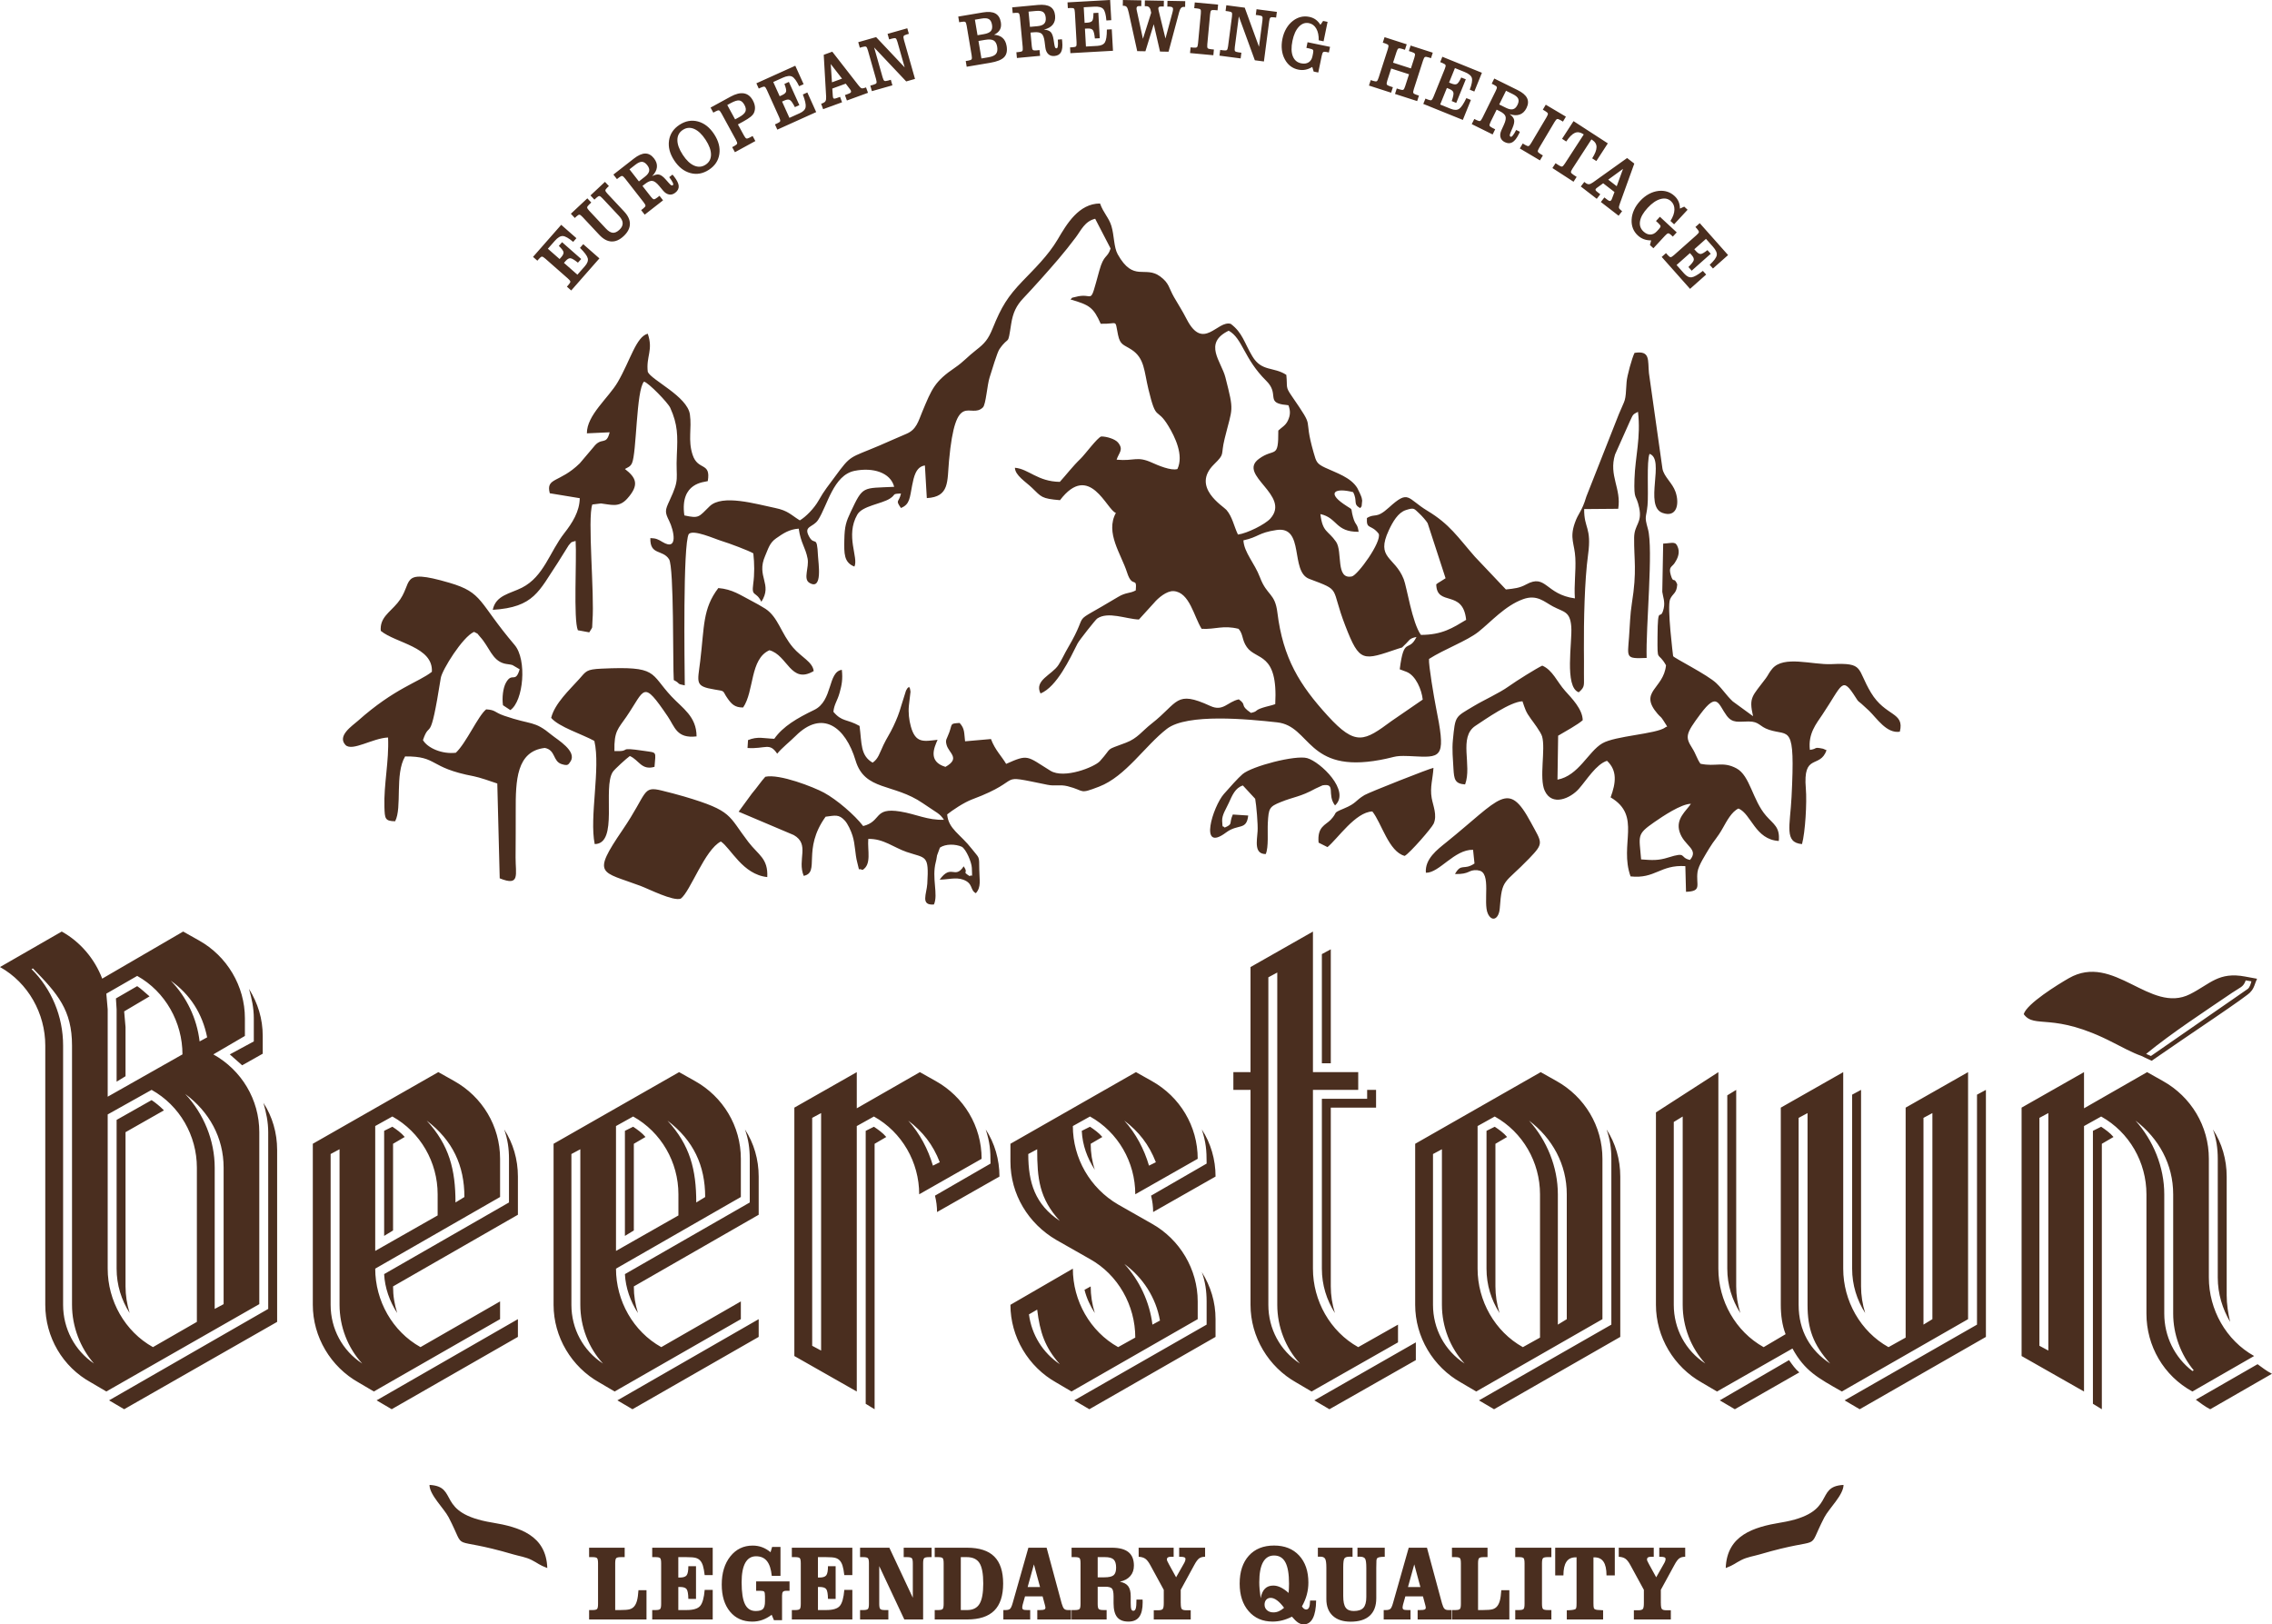 <?xml version="1.0" encoding="UTF-8"?>
<!DOCTYPE svg PUBLIC "-//W3C//DTD SVG 1.1//EN" "http://www.w3.org/Graphics/SVG/1.1/DTD/svg11.dtd">
<!-- Creator: CorelDRAW 2021 (64-Bit) -->
<svg xmlns="http://www.w3.org/2000/svg" xml:space="preserve" width="60.553mm" height="43.294mm" version="1.1" style="shape-rendering:geometricPrecision; text-rendering:geometricPrecision; image-rendering:optimizeQuality; fill-rule:evenodd; clip-rule:evenodd"
viewBox="0 0 2224.1 1590.16"
 xmlns:xlink="http://www.w3.org/1999/xlink"
 xmlns:xodm="http://www.corel.com/coreldraw/odm/2003">
 <defs>
  <style type="text/css">
   <![CDATA[
    .fil0 {fill:#4A2E1F}
   ]]>
  </style>
 </defs>
 <g id="Слой_x0020_1">
  <path class="fil0" d="M481.8 1490.48c-56.2,-9.28 -31.98,-35.31 -61.36,-36.86 0.05,9.89 14.2,22.93 18.83,31.86 18.62,35.92 -2.09,16.95 63.19,36.15 5.99,1.76 12.21,2.55 18.02,5.52 6.53,3.33 7,4.7 15.28,7.86 -1.09,-32.01 -27.03,-40.09 -53.95,-44.54zm1261.51 0c56.2,-9.28 31.98,-35.31 61.36,-36.86 -0.05,9.89 -14.2,22.93 -18.83,31.86 -18.62,35.92 2.09,16.95 -63.19,36.15 -5.99,1.76 -12.21,2.55 -18.02,5.52 -6.53,3.33 -7,4.7 -15.28,7.86 1.09,-32.01 27.03,-40.09 53.95,-44.54zm-1166.63 24.62l34.83 0 0 9.21 -3.75 0c-2.38,0 -3.9,0.35 -4.55,1.05 -0.65,0.7 -0.98,2.37 -0.98,5.04l0 45.73 4.7 0c4.54,0 7.68,-0.26 9.44,-0.77 1.74,-0.5 3.17,-1.37 4.27,-2.6 1.25,-1.36 2.22,-3.28 2.91,-5.76 0.68,-2.46 1.16,-5.91 1.46,-10.34l7.86 0 0 28.68 -56.18 0 0 -9.21 3.31 0c2.32,0 3.81,-0.35 4.46,-1.03 0.66,-0.68 0.98,-2.35 0.98,-5.06l0 -39.64c0,-2.74 -0.33,-4.43 -0.98,-5.1 -0.65,-0.66 -2.14,-0.99 -4.46,-0.99l-3.31 0 0 -9.21zm61.79 70.24l0 -9.21 3.3 0c2.32,0 3.81,-0.35 4.47,-1.03 0.65,-0.68 0.98,-2.35 0.98,-5.06l0 -39.64c0,-2.74 -0.33,-4.43 -0.98,-5.1 -0.65,-0.66 -2.15,-0.99 -4.47,-0.99l-3.3 0 0 -9.21 59.22 0 0 26.8 -7.86 0c-0.49,-4.08 -1.08,-7.19 -1.74,-9.28 -0.67,-2.09 -1.55,-3.74 -2.66,-4.94 -1.1,-1.22 -2.52,-2.09 -4.28,-2.6 -1.74,-0.51 -4.85,-0.77 -9.36,-0.77l-7.78 0 0 19.99 1.49 0c3.32,0 5.54,-0.73 6.66,-2.2 1.12,-1.47 1.68,-4.43 1.68,-8.9l7.5 0 0 32.03 -7.5 -0.05c-0.08,-4.85 -0.64,-8.03 -1.65,-9.47 -1.03,-1.47 -3.25,-2.2 -6.68,-2.2l-1.49 0 0 22.61 8.04 0c6.57,0 11,-1.33 13.31,-3.98 2.31,-2.65 3.8,-7.92 4.47,-15.78l7.86 0 0 28.96 -59.22 0zm119.17 0.71l-2.23 -5.3c-2.96,2.23 -6.01,3.91 -9.14,5.03 -3.13,1.1 -6.38,1.66 -9.8,1.66 -9.17,0 -16.45,-3.26 -21.84,-9.79 -5.4,-6.53 -8.1,-15.35 -8.1,-26.45 0,-11.36 2.8,-20.55 8.4,-27.6 5.62,-7.07 12.91,-10.59 21.9,-10.59 3.26,0 6.31,0.52 9.19,1.59 2.86,1.05 5.62,2.68 8.3,4.9l1.53 -5.17 8.19 0 0 28.3 -8.54 0c-0.64,-6.49 -2.2,-11.31 -4.71,-14.45 -2.5,-3.14 -6.06,-4.71 -10.65,-4.71 -4.66,0 -8.17,2.15 -10.57,6.44 -2.38,4.31 -3.57,10.62 -3.57,18.98 0,9.89 1.1,17.05 3.29,21.49 2.2,4.45 5.69,6.68 10.45,6.68 3.44,0 5.82,-0.66 7.15,-1.99 1.32,-1.33 1.98,-3.81 1.98,-7.42l0 -4.92c0,-2.52 -0.27,-4.05 -0.79,-4.62 -0.52,-0.56 -1.7,-0.84 -3.5,-0.84l-4.37 0 0 -9.21 32.69 0 0 9.21 -3.19 0c-1.59,0 -2.68,0.33 -3.26,0.99 -0.58,0.66 -0.88,1.9 -0.88,3.72l0 24.06 -7.93 0zm17.51 -0.71l0 -9.21 3.31 0c2.32,0 3.81,-0.35 4.46,-1.03 0.66,-0.68 0.98,-2.35 0.98,-5.06l0 -39.64c0,-2.74 -0.33,-4.43 -0.98,-5.1 -0.65,-0.66 -2.14,-0.99 -4.46,-0.99l-3.31 0 0 -9.21 59.22 0 0 26.8 -7.86 0c-0.49,-4.08 -1.07,-7.19 -1.74,-9.28 -0.67,-2.09 -1.55,-3.74 -2.66,-4.94 -1.1,-1.22 -2.52,-2.09 -4.28,-2.6 -1.74,-0.51 -4.85,-0.77 -9.36,-0.77l-7.77 0 0 19.99 1.49 0c3.32,0 5.54,-0.73 6.66,-2.2 1.12,-1.47 1.68,-4.43 1.68,-8.9l7.5 0 0 32.03 -7.5 -0.05c-0.09,-4.85 -0.64,-8.03 -1.65,-9.47 -1.03,-1.47 -3.25,-2.2 -6.68,-2.2l-1.49 0 0 22.61 8.04 0c6.56,0 11,-1.33 13.31,-3.98 2.31,-2.65 3.8,-7.92 4.47,-15.78l7.86 0 0 28.96 -59.22 0zm75.47 -54.94c0,-2.67 -0.33,-4.35 -1,-5.04 -0.67,-0.7 -2.17,-1.05 -4.53,-1.05l-3.14 0 0 -9.21 28.66 0 22.97 48.97 0 -33.67c0,-2.67 -0.33,-4.35 -1,-5.04 -0.67,-0.7 -2.19,-1.05 -4.54,-1.05l-3.39 0 0 -9.21 27.33 0 0 9.21 -2.78 0c-2.35,0 -3.86,0.35 -4.53,1.05 -0.67,0.7 -1,2.37 -1,5.04l0 54.94 -18.41 0 -24.55 -52.24 0 36.94c0,2.67 0.33,4.34 1,5.04 0.67,0.7 2.19,1.05 4.54,1.05l3.39 0 0 9.21 -27.69 0 0 -9.21 3.14 0c2.35,0 3.86,-0.35 4.53,-1.05 0.67,-0.7 1,-2.37 1,-5.04l0 -39.64zm89.93 45.73l6.17 0c5.64,0 9.69,-2.01 12.13,-6 2.46,-4.01 3.68,-10.66 3.68,-19.96 0,-9.48 -1.22,-16.16 -3.68,-20.03 -2.44,-3.89 -6.64,-5.83 -12.58,-5.83l-5.72 0 0 51.82zm-25.54 9.21l0 -9.21 3.3 0c2.32,0 3.81,-0.35 4.47,-1.03 0.65,-0.68 0.98,-2.35 0.98,-5.06l0 -39.64c0,-2.74 -0.33,-4.43 -0.98,-5.1 -0.65,-0.66 -2.15,-0.99 -4.47,-0.99l-3.3 0 0 -9.21 31.71 0c11.95,0 20.81,2.88 26.6,8.64 5.79,5.76 8.68,14.57 8.68,26.43 0,11.9 -2.9,20.73 -8.71,26.5 -5.79,5.77 -14.65,8.67 -26.57,8.67l-31.71 0zm103.12 -31.72l-6.01 -22.21 -6.15 22.21 12.16 0zm-35.92 31.72l0 -9.21 2.16 0c1.95,0 3.38,-0.37 4.27,-1.1 0.91,-0.73 1.8,-2.64 2.67,-5.71l15.39 -54.22 17.85 0 14.74 54.54c0.76,2.65 1.55,4.4 2.38,5.23 0.82,0.84 2.08,1.26 3.76,1.26l3.05 0 0 9.21 -33.06 0 0 -9.21 2.53 0c2.16,0 3.6,-0.18 4.35,-0.54 0.74,-0.35 1.1,-1.01 1.1,-1.97 -0.03,-0.3 -0.12,-0.8 -0.29,-1.48 -0.09,-0.33 -0.15,-0.6 -0.18,-0.77l-2.31 -8.64 -17.22 0 -2.28 8.08c-0.1,0.47 -0.21,0.98 -0.3,1.48 -0.09,0.51 -0.13,0.96 -0.13,1.33 0,0.96 0.31,1.62 0.92,1.97 0.61,0.36 1.92,0.54 3.92,0.54l2.93 0 0 9.21 -26.24 0zm92.34 -41.25l6.34 0c4.54,0 7.62,-0.69 9.26,-2.08 1.62,-1.38 2.44,-3.86 2.44,-7.43 0,-3.75 -0.82,-6.4 -2.44,-7.95 -1.64,-1.55 -4.48,-2.32 -8.56,-2.32l-7.04 0 0 19.78zm0 25.96c0,2.65 0.33,4.32 0.98,5.02 0.65,0.7 2.19,1.05 4.57,1.05l3.2 0 0 9.21 -34.3 0 0 -9.21 3.3 0c2.32,0 3.81,-0.35 4.47,-1.03 0.65,-0.68 0.98,-2.35 0.98,-5.04l0 -39.66c0,-2.74 -0.33,-4.43 -0.98,-5.1 -0.65,-0.66 -2.15,-0.99 -4.47,-0.99l-3.3 0 0 -9.21 39.39 0c7.3,0 12.72,1.45 16.27,4.32 3.56,2.88 5.35,7.26 5.35,13.17 0,4.12 -1.18,7.54 -3.53,10.24 -2.35,2.72 -5.76,4.57 -10.23,5.55 3.82,0.75 6.56,2.23 8.19,4.43 1.62,2.2 2.44,5.45 2.44,9.74l0 6.79c0,2.93 0.19,4.92 0.57,5.96 0.37,1.03 1.04,1.55 2.01,1.55 1.13,0 1.92,-0.77 2.37,-2.32 0.45,-1.55 0.68,-4.45 0.68,-8.67l5.99 0c0,0.33 0.01,0.8 0.04,1.41 0.03,0.59 0.04,1.02 0.04,1.29 0,6.44 -1.13,11.2 -3.38,14.25 -2.26,3.07 -5.77,4.61 -10.54,4.61 -5.03,0 -8.72,-1.45 -11.06,-4.35 -2.34,-2.89 -3.51,-7.45 -3.51,-13.65l0 -6.7c0,-3.91 -0.54,-6.46 -1.59,-7.66 -1.06,-1.19 -3.26,-1.78 -6.59,-1.78l-7.36 0 0 16.75zm81.31 -0.82c0,3.04 0.31,4.97 0.95,5.83 0.64,0.85 2.17,1.27 4.58,1.27l4.23 0 0 9 -36.17 0 0 -9 4.18 0c2.46,0 4.02,-0.44 4.66,-1.31 0.64,-0.87 0.95,-2.8 0.95,-5.8l0 -12.89 -13.12 -24.06c-1.71,-3.18 -3.39,-5.32 -5.05,-6.46 -1.65,-1.12 -3.78,-1.73 -6.4,-1.83l-0.04 -8.9 34.28 0 0 8.9 -2.87 0c-1.25,0 -2.19,0.21 -2.81,0.64 -0.62,0.42 -0.94,1.08 -0.94,1.95 0,0.42 0.15,0.98 0.43,1.67 0.3,0.7 0.83,1.74 1.62,3.14l6.97 12.67 8.11 -14.31c0.36,-0.61 0.62,-1.22 0.8,-1.83 0.19,-0.63 0.28,-1.2 0.28,-1.74 0,-0.79 -0.37,-1.34 -1.13,-1.69 -0.75,-0.33 -1.95,-0.5 -3.62,-0.5l-1.44 0 0 -8.9 25.38 0 0 8.9 -0.27 0c-2.23,0 -4.07,0.5 -5.51,1.54 -1.44,1.01 -3.1,3.26 -4.95,6.75l-13.13 24.06 0 12.89zm78.23 -4.73c0.77,-4.21 2.19,-7.31 4.23,-9.33 2.02,-2.01 4.75,-3.02 8.14,-3.02 2.34,0 4.72,0.6 7.17,1.76 2.46,1.18 5.06,3 7.83,5.46 0.11,-1.4 0.21,-2.85 0.28,-4.35 0.07,-1.5 0.11,-3.09 0.11,-4.75 0,-9.47 -1.19,-16.44 -3.57,-20.88 -2.38,-4.45 -6.08,-6.67 -11.08,-6.67 -4.79,0 -8.39,2.2 -10.82,6.61 -2.43,4.41 -3.65,10.97 -3.65,19.66 0,2.04 0.1,4.35 0.33,6.93 0.22,2.56 0.57,5.42 1.03,8.57zm22.92 9.42c-2.35,-3.19 -4.63,-5.62 -6.85,-7.26 -2.2,-1.66 -4.3,-2.48 -6.27,-2.48 -1.8,0 -3.26,0.61 -4.35,1.83 -1.09,1.22 -1.64,2.85 -1.64,4.85 0,2.21 0.82,4.03 2.43,5.44 1.61,1.41 3.71,2.11 6.3,2.11 1.8,0 3.56,-0.38 5.27,-1.13 1.72,-0.75 3.42,-1.87 5.1,-3.37zm17.49 -1.38c0.64,1.01 1.3,1.78 1.97,2.28 0.67,0.51 1.37,0.77 2.08,0.77 1.31,0 2.26,-0.64 2.86,-1.94 0.61,-1.29 0.95,-3.56 1.07,-6.82l5.9 0c-0.09,7.59 -1.18,13.38 -3.24,17.36 -2.09,3.96 -5.09,5.95 -9.02,5.95 -1.83,0 -3.62,-0.58 -5.36,-1.71 -1.74,-1.15 -3.76,-3.09 -6.06,-5.83 -3.17,1.61 -6.32,2.81 -9.45,3.61 -3.13,0.8 -6.28,1.2 -9.48,1.2 -9.74,0 -17.55,-3.38 -23.42,-10.16 -5.88,-6.75 -8.82,-15.75 -8.82,-27.01 0,-11.58 2.99,-20.69 8.97,-27.32 5.98,-6.63 14.21,-9.95 24.71,-9.95 10.35,0 18.54,3.26 24.55,9.78 6.03,6.53 9.04,15.35 9.04,26.5 0,4.05 -0.52,7.99 -1.55,11.83 -1.02,3.84 -2.6,7.64 -4.73,11.43zm15.59 -48.61l0 -8.84 33.94 0 0 8.9c-0.37,-0.04 -0.79,-0.07 -1.22,-0.09 -0.43,-0.01 -1.03,-0.01 -1.79,-0.01 -2.44,0 -4.06,0.52 -4.88,1.59 -0.82,1.05 -1.22,3.98 -1.22,8.79l0 28.12c0,5.36 0.79,9.13 2.38,11.34 1.58,2.21 4.21,3.33 7.92,3.33 4.42,0 7.58,-1.06 9.47,-3.18 1.89,-2.11 2.83,-5.65 2.83,-10.62l0 -28.49c0,-4.76 -0.42,-7.78 -1.25,-9.02 -0.83,-1.24 -2.53,-1.87 -5.09,-1.87 -0.61,0 -1.09,0 -1.43,0.01 -0.33,0.02 -0.63,0.06 -0.9,0.09l0 -8.9 26.71 0 0 8.9c-2.28,0 -4,0.12 -5.19,0.38 -1.2,0.26 -2.01,0.68 -2.41,1.31 -0.27,0.33 -0.45,1.03 -0.55,2.09 -0.1,1.05 -0.15,3.42 -0.15,7.1l0 29.71c0,7.49 -2.13,13.19 -6.4,17.1 -4.27,3.89 -10.51,5.84 -18.7,5.84 -7.5,0 -13.34,-1.94 -17.51,-5.79 -4.17,-3.87 -6.25,-9.3 -6.25,-16.28l0 -30.88c0,-4.38 -0.4,-7.24 -1.2,-8.62 -0.8,-1.38 -2.31,-2.08 -4.53,-2.08 -0.64,0 -1.15,0 -1.52,0.01 -0.39,0.02 -0.73,0.04 -1.06,0.04zm100.37 29.68l-6.01 -22.21 -6.15 22.21 12.16 0zm-35.92 31.72l0 -9.21 2.16 0c1.95,0 3.38,-0.37 4.28,-1.1 0.91,-0.73 1.8,-2.64 2.66,-5.71l15.39 -54.22 17.85 0 14.74 54.54c0.76,2.65 1.55,4.4 2.38,5.23 0.82,0.84 2.08,1.26 3.76,1.26l3.05 0 0 9.21 -33.06 0 0 -9.21 2.53 0c2.16,0 3.6,-0.18 4.35,-0.54 0.75,-0.35 1.1,-1.01 1.1,-1.97 -0.03,-0.3 -0.12,-0.8 -0.29,-1.48 -0.09,-0.33 -0.15,-0.6 -0.18,-0.77l-2.31 -8.64 -17.22 0 -2.28 8.08c-0.1,0.47 -0.21,0.98 -0.3,1.48 -0.09,0.51 -0.14,0.96 -0.14,1.33 0,0.96 0.32,1.62 0.93,1.97 0.61,0.36 1.92,0.54 3.91,0.54l2.93 0 0 9.21 -26.24 0zm66.8 -70.24l34.83 0 0 9.21 -3.75 0c-2.38,0 -3.9,0.35 -4.55,1.05 -0.65,0.7 -0.98,2.37 -0.98,5.04l0 45.73 4.7 0c4.54,0 7.68,-0.26 9.44,-0.77 1.74,-0.5 3.17,-1.37 4.27,-2.6 1.25,-1.36 2.22,-3.28 2.91,-5.76 0.68,-2.46 1.16,-5.91 1.46,-10.34l7.86 0 0 28.68 -56.18 0 0 -9.21 3.31 0c2.32,0 3.81,-0.35 4.46,-1.03 0.66,-0.68 0.98,-2.35 0.98,-5.06l0 -39.64c0,-2.74 -0.33,-4.43 -0.98,-5.1 -0.65,-0.66 -2.14,-0.99 -4.46,-0.99l-3.31 0 0 -9.21zm61.97 70.24l0 -9.21 3.66 0c2.32,0 3.81,-0.35 4.47,-1.03 0.65,-0.68 0.98,-2.35 0.98,-5.06l0 -39.64c0,-2.74 -0.33,-4.43 -0.98,-5.1 -0.65,-0.66 -2.15,-0.99 -4.47,-0.99l-3.66 0 0 -9.21 35.37 0 0 9.21 -3.66 0c-2.35,0 -3.87,0.35 -4.54,1.05 -0.67,0.7 -1,2.37 -1,5.04l0 39.64c0,2.67 0.33,4.34 1,5.04 0.67,0.7 2.19,1.05 4.54,1.05l3.66 0 0 9.21 -35.37 0zm97.45 -70.24l0 27.11 -8.12 0c0,-6.03 -0.97,-10.48 -2.91,-13.36 -1.93,-2.88 -4.91,-4.33 -8.95,-4.33l-0.92 0 0 44.61c0,2.42 0.11,4.01 0.31,4.78 0.19,0.76 0.58,1.25 1.13,1.44 0.61,0.32 1.43,0.54 2.48,0.66 1.05,0.14 2.89,0.25 5.54,0.32l0 9 -35.55 0 0 -9c1.86,0 3.47,-0.07 4.82,-0.23 1.36,-0.16 2.47,-0.4 3.34,-0.75 0.52,-0.19 0.89,-0.68 1.09,-1.44 0.21,-0.77 0.31,-2.32 0.31,-4.68l0 -1.38 0 -43.34 -0.88 0c-4.06,0 -7.09,1.45 -9.04,4.35 -1.97,2.89 -2.95,7.35 -2.95,13.34l-8.04 0 0 -27.11 58.32 0zm45.09 54.14c0,3.04 0.31,4.97 0.95,5.83 0.64,0.85 2.17,1.27 4.58,1.27l4.23 0 0 9 -36.18 0 0 -9 4.18 0c2.46,0 4.02,-0.44 4.66,-1.31 0.64,-0.87 0.95,-2.8 0.95,-5.8l0 -12.89 -13.12 -24.06c-1.71,-3.18 -3.39,-5.32 -5.05,-6.46 -1.65,-1.12 -3.78,-1.73 -6.4,-1.83l-0.04 -8.9 34.28 0 0 8.9 -2.87 0c-1.25,0 -2.19,0.21 -2.81,0.64 -0.62,0.42 -0.94,1.08 -0.94,1.95 0,0.42 0.15,0.98 0.43,1.67 0.3,0.7 0.83,1.74 1.62,3.14l6.97 12.67 8.11 -14.31c0.36,-0.61 0.62,-1.22 0.8,-1.83 0.19,-0.63 0.29,-1.2 0.29,-1.74 0,-0.79 -0.37,-1.34 -1.13,-1.69 -0.75,-0.33 -1.95,-0.5 -3.62,-0.5l-1.44 0 0 -8.9 25.38 0 0 8.9 -0.27 0c-2.23,0 -4.07,0.5 -5.51,1.54 -1.44,1.01 -3.1,3.26 -4.94,6.75l-13.13 24.06 0 12.89zm-403.94 -770.9l-15.07 -0.99c-4.09,9.13 0.62,9.11 -8,12.8 -1.99,-2.68 -2.02,1.93 -2.44,-6.48 -0.29,-5.95 3.76,-11.6 6.55,-17.8 3.38,-7.53 6.37,-14.66 13.72,-16.94l12.05 13.01c1.18,6.26 2.81,25.47 2.37,31.66 -0.71,10.13 -3.47,22.45 7.97,22.47 2.98,-6.7 1.56,-21.95 2.04,-30.49 0.79,-14.26 1.42,-15.87 12.47,-20.34 13.5,-5.47 18.97,-4.92 34.25,-13.29l6.81 -3.14c13.7,-2.38 3.9,8.82 12.26,19.66 15.57,-14.18 -14.42,-42.72 -27.26,-46.32 -11.46,-3.21 -53.98,7.85 -63.24,15.67 -4.29,3.62 -13.07,13.47 -18.33,19.48 -10.74,12.26 -24.94,57.98 2.16,37.67 11.88,-8.91 20.01,-1.64 21.69,-16.65zm68.91 26.56l8.7 4.35c9.92,-8.13 27.3,-34.28 43.89,-34.9 9.12,11.37 16.06,39.48 31.69,43.51 5.12,-2.82 26.49,-27.33 28.37,-31.62 3.62,-8.26 -0.59,-17.37 -1.96,-25.03 -1.88,-10.55 1.22,-19.18 1.73,-29.53 -3.55,0.48 -62.96,23.95 -67.41,26.6 -9.5,5.65 -7.65,7.96 -20.26,13.21 -12.17,5.06 -5.34,3 -12.94,11.04 -4.94,5.21 -13.31,6.6 -11.83,22.37zm105.01 29.46c13.11,0.36 27.82,-22.95 46.19,-22.46l1.4 13.39c-10.57,7.16 -12.93,-0.84 -19.11,10.33 14.99,0.32 12.65,-4.29 21.72,-3.78 0.35,0.02 1.09,0.25 1.37,0.29 13.02,1.61 4.02,31.5 9.14,42.35 4,8.48 10.84,5.23 11.63,-5.42 2.19,-29.74 4,-22.96 28.76,-48.66 14.88,-15.47 12.59,-15.04 1.65,-35.36 -22.47,-41.69 -29.16,-23.71 -82.79,19.55 -8.76,7.06 -21.09,16.26 -19.97,29.75zm258.52 -12.53c-10.76,-2.39 -2.26,-8.4 -21.39,-2.37 -9.45,2.99 -15.44,2.71 -26.44,1.83 -1.82,-23.49 -4.83,-24.19 13.03,-36.55 8.03,-5.56 26.19,-17.82 35.73,-17.87 -4.69,7.07 -15.04,14.58 -11.16,27.28 4.31,14.1 19.44,16.89 10.23,27.69zm-23.45 -190.6c-2.33,23.41 -27.23,25.53 -8.22,47.59 3.26,3.77 2.74,2.02 5.55,6.35 6.07,9.36 3.16,4.97 1.89,7.01 -9.18,6.49 -48.8,8.07 -61.58,15.5 -13.77,8 -23.1,31.66 -43.88,35.55l0.64 -43.03c6.92,-4.09 19.39,-10.93 24.06,-15.17 -0.19,-10.93 -10.84,-21.59 -17.18,-28.67 -8.04,-8.98 -12.23,-20.43 -22.42,-24.75 -5.56,2.58 -24.82,14.56 -32.85,20.29 -9.48,6.77 -23.93,13.14 -34.16,19.28 -18.56,11.15 -18.07,9.05 -20.49,33.37 -0.9,8.9 0.03,18.82 0.56,27.82 0.63,10.46 1.29,14.85 11.41,15.53 7.03,-18.73 -6.76,-46.26 10.14,-57.39 10.03,-6.6 34.21,-23.65 46.02,-23.99 2.7,7.78 3.03,10.06 8.37,17.37 1.8,2.47 9.58,12.66 10.84,17.02 3.58,12.4 -3.07,40.67 2.52,53.06 7.16,15.86 25.39,7.42 33.46,-1.76 7.9,-8.98 16.96,-24.07 27.55,-27.44 10.12,9.51 8.88,21.37 3.53,35.8 30.84,18.17 8.22,45.9 19.54,77.36 24.25,2.61 28.82,-11.57 53.63,-10.06l0.65 25.15c16.21,-0.54 9.49,-6.68 11.3,-19.61 0.86,-6.13 7.77,-16.82 11.44,-22.95 4.98,-8.28 7.73,-9.95 13.45,-20.15 3.46,-6.17 8.55,-15.9 15.2,-18.83 12.56,5.33 16.27,30.4 39.43,31.76 1.31,-13.73 -5.15,-16.32 -12.44,-24.69 -13.37,-15.37 -15.64,-39.28 -29.01,-46.4 -13.42,-7.15 -20.27,-1.28 -35.25,-4.51 -3.46,-4.9 -4.4,-9.53 -8.04,-15.26 -7.07,-11.13 -6.48,-13.96 8.04,-33.42 16.68,-22.37 17.42,-9.56 25.66,1.58 5.86,7.92 11.89,5.68 21.56,5.72 10.68,0.04 10.08,4.87 19.97,8.15 19.77,6.55 25.68,-7.08 22.01,65.57 -1.45,28.75 -7.42,44.84 10.23,46.32 3.19,-11.66 4.9,-40.82 3.75,-54.26 -3.05,-35.47 13.7,-19.07 20.27,-37.61l-3.43 -1.49c-9.82,-2.03 -4.77,0.07 -12.89,1.14 -1.86,-15.94 6.21,-25.5 12.2,-34.46 20.12,-30.04 18.96,-38.32 32.74,-16.69 2.96,4.65 2.02,2.92 5.76,6.21l7.21 6.61c7.92,7.73 17.27,22.53 30.14,20.54 4.86,-19.54 -14.02,-14.55 -28.26,-38.26 -14.27,-23.77 -6.14,-29.42 -38.55,-27.9 -18.8,0.88 -46.76,-8.83 -58.05,4.5 -3.2,3.76 -3.86,6.07 -6.39,9.47 -13.13,17.63 -16.75,18.15 -12.42,37.02l-19.92 -14.54c-6.78,-6.46 -9.03,-10.99 -15.96,-17.73 -8.39,-8.14 -41.3,-24.61 -42.37,-26.53 -0.01,-0.03 -6.08,-48.43 -2.99,-55.65 2.6,-6.05 6.45,-5.36 7.02,-14.65 -3.39,-8.16 -3.64,-0.1 -6.27,-8.88 -2.51,-8.37 0.94,-7.82 3.71,-11.97 2.64,-3.96 5.17,-9.31 3.42,-14.66 -2.35,-7.18 -4.84,-4.87 -14.63,-4.35l-0.88 47.19c0.56,4.43 2.91,9.7 1.4,16.21 -3.4,14.54 -5.85,-6.47 -6.06,27.98 -0.18,26.31 0.13,13.19 8.31,27.72zm-903.43 41.35c11,-16.08 6.51,-47.51 25.74,-56.04 17.8,4.72 20.86,33.7 43.33,20.38 -0.93,-8.92 -12.12,-13.59 -20.15,-22.97 -11.9,-13.92 -14.54,-29.75 -27.12,-38.02 -2.98,-1.96 -10.18,-6 -14.13,-8.02 -10.33,-5.29 -18.1,-11.09 -31.95,-12.25 -15.47,20.29 -13.6,37.56 -17.76,71.75 -2.55,21.01 -5.46,24.38 14.05,27.56 11.52,1.88 7.04,0.82 12.99,9.07 3.57,4.97 6.81,8.68 14.98,8.54zm-354.72 -75.02c14.77,12.15 51.42,15.54 50.03,40.09 -13,10.27 -36.42,15.9 -72.53,48.11 -5.21,4.65 -20.57,14.6 -11.98,23.59 6.64,6.47 26.51,-6.76 41.63,-7.4 1.02,23.46 -4.28,45.69 -3.57,68.08 0.36,11.34 0.49,13.76 10.48,13.93 7.03,-13.29 -0.53,-46.29 9.78,-63.47 32.63,-0.26 22.37,10.95 67.23,19.42 5.21,0.98 17.1,5.03 23,7.09l2.37 92.82c20.24,8.19 15.46,-3.73 15.53,-20.43 0.06,-15.15 0.21,-30.43 0.14,-45.57 -0.12,-29.8 0.69,-58.47 28.51,-61.65 10.82,2.19 7.58,13.12 16.52,15.87 5.87,1.8 6.44,0.71 8.63,-2.68 6.5,-10.08 -13.02,-21.38 -18.28,-25.73 -17.82,-14.75 -18.94,-9.36 -46.77,-19 -9.91,-3.45 -7.96,-5.6 -17.53,-6.23 -7.99,6.4 -19.38,32.73 -29.71,42.49 -13.51,1.6 -27.67,-4.63 -32.18,-12.38 7.21,-21.37 6.53,7.68 17.45,-60.83 1.25,-7.83 21.41,-40.29 32.55,-45.13 5.57,3.02 1.91,0.43 5.97,4.89 9.11,9.96 11.56,22.83 23.55,26.1 2.49,0.68 5.77,0.75 8.12,1.52l7.02 4.13c-4.25,14.39 -7.36,2.12 -13.45,13.19 -2.88,5.23 -3.91,14.64 -2.89,21.98l7.21 4.76c12.87,-8.65 16.49,-49.27 4.2,-63.73 -35.75,-42.05 -30.52,-51.16 -63.92,-60.92 -50.68,-14.81 -34.26,0.07 -50.73,19.8 -7.95,9.52 -17.44,14.46 -16.39,27.29zm166.78 85.16c7.56,8.96 30.2,15.91 42.3,22.58 6.26,26.67 -5.04,74.72 0.35,100.99 23.61,-0.19 7.5,-55.23 17.74,-70.71 1.72,-2.59 13.45,-13.26 16.63,-15.49 8.95,3.81 11.33,14.28 24.16,10.59 1.22,-15.5 2.74,-13.69 -10.1,-15.61 -28.49,-4.27 -10.52,0.84 -29.14,0.17 -0.42,-19.78 3.61,-21.68 11.86,-33.79 18.38,-27 15.55,-36.58 40.34,-0.12 6.98,10.27 8.67,21.86 28.22,19.54 -0.02,-19.52 -13.77,-27.57 -24.54,-39.09 -21.56,-23.04 -12.85,-29.81 -68.62,-27.22 -15.02,0.7 -14.84,2.46 -21.89,10.35 -9.05,10.13 -23.8,23.65 -27.29,37.83zm126.85 177.02c9.41,-6.89 23.48,-48.03 39.3,-55.97 9.76,6.54 21.28,32.31 45.42,34.83 0.9,-18.28 -8.6,-21.48 -18.45,-34.28 -20.2,-26.22 -14.74,-30.32 -62.77,-44.56 -7.65,-2.26 -13.69,-3.76 -21.97,-5.83 -19.55,-4.87 -13.72,2.2 -38.44,38.47 -30.57,44.85 -21.17,40.31 17.44,54.79 8.65,3.25 31.82,15.15 39.48,12.54zm724.56 -258.22c-8.64,-12.1 -13.68,-46.69 -16.83,-54.62 -8.87,-22.34 -27.58,-19.94 -14.56,-47.81 3.89,-8.32 9.04,-17.27 16.6,-19.73 8.48,-2.78 8.05,-1.37 12.97,3.05 2.57,2.32 7.06,7.36 8.42,9.73l17.57 53.92 -5.31 3.37c-1.22,0.77 -2.31,1.23 -3.82,2.57 0.36,22.28 26.18,4.37 29.26,34.77 -13.26,7.93 -23.39,14.71 -44.3,14.75zm-22.02 13.42c5.87,-1.97 1.98,0.13 6.2,-3.68 4.58,-4.15 4.05,-6.3 11.51,-7.72 -7.75,15.91 -12.26,-1.33 -16.39,31.65l6.64 2.5c9.11,3.6 14.85,17.49 15.86,27.16l-30.47 20.93c-26.7,19.69 -34.98,25.11 -62.47,-5.01 -27.53,-30.15 -43.84,-56.36 -49.33,-101.08 -2.38,-19.46 -10.15,-16.23 -17.03,-34.42 -5.36,-14.18 -15.55,-24.3 -16.24,-36.3 15.27,-3.36 14.12,-7.36 32.31,-10.12 27.95,-4.25 13.12,40.64 32.09,47.8 32.24,12.15 20.33,7.06 35.28,45.75 14.18,36.71 17.22,34.26 52.04,22.53zm-110.62 -238.64l2.98 0.43c1.92,5.14 2.15,9.38 -0.62,15.15 -2.28,4.76 -6.03,6.47 -9.3,9.6 0.18,28.68 -3.64,16.42 -18.99,27.71 -21.57,15.86 31.79,35.57 11.17,58.49 -5.03,5.59 -22.67,14.46 -31.69,15.61 -3.96,-8.29 -5.44,-17.4 -11.29,-24.16 -3.21,-3.71 -34.71,-22.32 -12.15,-44.55 11.28,-11.11 6.2,-7.99 10.41,-25.12 7.76,-31.56 9.54,-25.56 0.72,-60.17 -3.94,-15.44 -22.05,-33.33 3.27,-45.57 13.74,7.71 14.64,27.23 36.8,49.1 12.68,12.52 0.34,20.47 15.99,23.17 0.5,0.08 2.32,0.26 2.71,0.32zm-475.38 113.08c-8.73,-5.34 -11.32,-9.48 -24.14,-12.12 -18.74,-3.85 -51.75,-13.74 -64.14,-1.61 -10.72,10.48 -10.17,12.1 -24.71,8.9 -4.57,-32.57 19.99,-32.5 22.93,-33.57 3.24,-19.18 -9.65,-9.7 -14.89,-25.88 -4.65,-14.34 -0.63,-25.55 -2.6,-39.4 -2.53,-17.77 -37.67,-33.58 -41.24,-41.67 -1.81,-15.35 5.58,-21.1 -0.02,-37.36 -11.38,2.91 -17.05,26.17 -29.34,47.31 -9.01,15.51 -30.42,32.42 -30.24,50.23l22.29 -1.03c-3.4,13.66 -7.74,3.85 -15.82,14.51l-13.46 15.89c-19.84,19.42 -33.41,13.58 -29.34,29.28l29.34 4.83c-0.16,13.05 -7.35,24.3 -15.07,34.16 -14.37,18.32 -20.03,42.53 -41.54,53.46 -11.52,5.86 -25.64,7.3 -28.54,21.66 40.57,-2.46 45.16,-18.46 63.63,-46.09l10.62 -16.98c3.55,-3.96 1.39,-2.71 6.85,-4.35 1.2,17.68 -2.29,76.95 2.2,87.42l11.16 2.06c4.14,-6.77 2.44,-2.75 3.13,-11.28 2.14,-26.22 -5.07,-100.44 -0.14,-113.88l8.44 -1.03c9.82,1.08 17.52,4.4 25.66,-4.63 12.41,-13.76 8.64,-20.69 -2.17,-29.1 2.52,-1.52 5.18,-2.07 6.86,-5.62 4.63,-9.76 4.11,-71.81 11.81,-79.91 4.47,1.08 23.42,20.63 25.68,25.65 7.38,16.33 7.38,27.19 6.45,46.02 -1.21,24.96 3.36,22.29 -7.17,44.85 -4.44,9.48 -4.66,11.23 -0.37,19.75 4.52,8.95 9.35,30.23 -6.52,20.71 -4.08,-2.44 -6.16,-3.7 -11.87,-3.82 -0.48,17.13 12,10.89 18.31,20.71 4.96,7.71 3.61,104.1 4.61,118.29 7.23,3.66 2.08,3.57 10.78,5.2 -0.22,-21.07 -1.9,-138.1 3.9,-148.13 4.47,-4.84 25.31,4.7 32.17,6.77 7.51,2.27 26.64,9.46 31.04,12.13 1.11,10.03 1.23,20.19 -0.11,29.89 -1.84,13.33 2.67,6.56 7.97,17.51 11.34,-17.56 -5.31,-24.51 3.72,-44.97 2.99,-6.77 4.2,-12.62 10.72,-17.14 6.82,-4.73 12.71,-8.88 22.14,-9.49 2.05,14.39 6.6,18.3 8.68,29.24 1.68,8.86 -4.58,19.99 1.78,23.8 13.3,7.96 8.68,-19.57 8.39,-26.4 -0.95,-21.85 -3.33,-8.84 -8.83,-19.16 -5.53,-10.35 4.04,-8.43 8.99,-16.09 9.12,-14.09 14.91,-43.78 35.62,-47.97 17.82,-3.6 35.21,1.51 38.81,15.63 -31.22,1.54 -30.33,-1.37 -42.53,24.51 -4.46,9.47 -6.01,13.84 -6.27,27.37 -0.25,13.46 -0.48,22.13 9.87,26.21 4.26,-8.77 -9.08,-30.09 2.85,-50.92 4.92,-8.59 23.76,-10.39 31.95,-15.69 6.25,-4.03 1.4,-4.63 10.79,-4.92 -1.97,9.12 -5.83,5.83 -0.04,14.17 8.82,-3.58 8.57,-9.94 10.96,-22.08 1.62,-8.18 3.58,-18.34 12.5,-19.56l1.87 31.95c22.4,-1.17 19.87,-16.37 21.72,-36.48 6.54,-71.29 20.85,-40.26 33.19,-52.3 2.96,-2.89 4.15,-21.99 6.56,-29.35 2.06,-6.3 7.29,-24.33 9.66,-27.74 9.81,-14.14 7.85,-1.53 11.43,-24.52 1.75,-11.25 5.13,-18.13 11.98,-25.34 10.06,-10.59 24.75,-27.04 34.63,-38.65 5.66,-6.64 11.13,-13.52 16.7,-20.94 5.27,-7.04 8.69,-15.61 18.93,-18.14l15.1 29.13c-3.24,9.98 -6.48,5.15 -11.07,21.78 -10.21,37.06 -4.49,20.32 -23.49,25.68 -5.31,1.51 -1.24,-0.62 -4.69,2.41 18.72,5.45 22.41,7.79 29.57,23.8 17.53,0.52 13.55,-5.28 16.97,10.95 2.15,10.17 5.58,9.36 13.33,14.48 12.68,8.36 12.11,20.79 16.41,38.65 7.96,33.06 7.76,16.46 19.6,36.09 6.31,10.45 15.2,28.43 8.8,42.02 -6.17,1.98 -19.4,-3.73 -24.81,-6.18 -15.03,-6.85 -17.15,-1.3 -34.74,-2.95 2.28,-6.99 7.15,-9.71 1.41,-16.77 -2.73,-3.36 -11.02,-6.01 -16.46,-5.96 -3.83,1.19 -15.89,17.58 -20.09,21.64 -8.09,7.79 -14.12,15.89 -20.45,22.8 -21.8,-0.28 -30.52,-12.69 -43.97,-13.81 0.29,7.57 10.59,13.71 16.64,19.54 9.45,9.11 9.19,10.65 27.51,12.2 29,-38.02 45.77,9.82 54.71,12.46 -10.58,19.46 5.12,40.15 10.94,58.31 5.21,16.3 9.84,3.09 8.52,17.55 -6.13,3.3 -9.36,1.6 -17.46,6.49 -50.91,30.68 -25.21,9.43 -49,49.81 -3.37,5.71 -6.07,11.9 -9.22,16.7 -6.42,9.8 -24.07,14.98 -17.54,27.92 15.94,-6.55 28.76,-34.04 36.26,-48.95 1.56,-3.1 17.56,-23.28 19.14,-24.37 10.65,-7.33 28.11,0.39 40.89,0.91l14.89 -16.37c3.65,-4.4 12.24,-11.91 19.15,-11.43 15.67,1.09 19.84,25.13 27.38,36.92 14.12,0.65 20.74,-3.81 36.17,0 4.82,5.63 2.99,10.58 8.05,17.84 9.22,13.24 30.64,4.63 27.83,55.89 -4.69,1.62 -7.62,1.99 -12.04,3.4 -8.86,2.81 -4.34,3.52 -11.75,5.16 -11.77,-8.1 -3.39,-7.23 -11.88,-13.28 -11.22,2.46 -15.26,12.3 -27.9,6.49 -34.38,-15.82 -30.97,-3.38 -57.55,17.35 -9.04,7.04 -13.72,14.34 -24.92,18.57 -21.95,8.28 -12.24,3.29 -25.59,18.09 -5.22,5.78 -35.1,17.69 -48.45,9.39 -23.35,-14.47 -21.45,-16.48 -43.35,-6.71 -4.41,-7.59 -10.77,-13.41 -14.86,-24.32l-25.34 2.22c-1.02,-8.21 -0.16,-12.35 -5.35,-17.96 -9.64,0.63 -6.99,0.55 -10.07,9.09 -2.6,7.19 -4.13,7.14 -2.66,12.45 2.25,8.07 13.83,13.02 -1.14,21.44 -17.47,-5.23 -10.91,-19.17 -7.68,-26.5 -13.65,1.55 -21.58,3.66 -26.2,-13.07 -1.78,-6.41 -2.56,-13.64 -1.92,-20.26l1.6 -13.76c-0.5,-3.8 -0.44,-2.94 -1.45,-4.77 -2.12,1.98 -1.23,0.62 -2.96,3.72l-4.66 14.81c-2.18,7.73 -4.43,13.19 -7.72,20.18 -3.63,7.72 -6.39,11.23 -9.7,18.23 -3.84,8.14 -5.07,13.56 -10.6,17.3 -12.09,-6.97 -10.53,-18.78 -12.79,-35.94 -12.52,-7.07 -17.06,-3.73 -25.62,-13.87 0.86,-7.79 3.76,-10.17 6.16,-18.85 2.09,-7.57 3.11,-13.02 2.12,-22.22 -13.96,1.98 -8.62,30.35 -27,39.22 -16.76,8.08 -30.66,16.16 -39.14,28.29 -9.96,-0.28 -16.15,-2.66 -25.71,1.29l-0.48 7.73c17.89,1.11 21.41,-5.77 29.04,5.58 4.46,-5.58 12.37,-11.73 18.04,-17.39 26.21,-26.13 48.86,-8.77 58.7,24.07 8.98,30 37.28,22.1 65.84,41.81 14.48,9.98 16.33,9.74 20.65,16.19 -15.97,0.62 -27.29,-5.59 -42.8,-8.08 -26.46,-4.27 -17.85,9.62 -36.26,14.23 -8.39,-10.9 -25.74,-25.82 -38.26,-32.64 -10.16,-5.53 -43.8,-18.7 -57.54,-15.61 -4.32,4.72 -7.78,10.17 -13.08,16.36l-13.03 17.83 53.94 22.86c16.09,9.14 3.22,24 9.75,39.95 16.47,-3.36 -1.89,-25.5 21.44,-57.91 9.46,-1.2 12.97,-2.55 18.81,3.79 2.94,3.19 6.05,10.05 7.5,14.65 2.85,9.08 2.37,17.82 4.72,26.55 2.82,10.41 -0.04,4.5 5.11,7.16 9.09,-5.49 4.74,-18.88 5.62,-30.37 14.51,-0.57 25.23,8.53 37.47,12.7 19.04,6.49 22.06,2.29 20.32,31.1 -0.62,10.07 -6.97,21.48 6.5,20.36 4.42,-9.95 -2.33,-25.77 1.81,-41.54 0.94,-3.54 0.65,-3.79 1.24,-6.5l2.81 -7.65c5.68,-3.79 15.11,-3.6 21.46,-0.82 4.23,2.57 9.5,14.92 9.79,20.61 0.68,12.99 -0.09,5.23 -2.04,8.22 -8.68,-5.63 -0.45,-1.76 -5.94,-9.71 -8.82,13.31 -11.94,-2.9 -23.52,13.04 7.87,0.05 15.8,-2.61 23.06,0.05 10,3.65 6.43,10.15 12.35,13.24 5.51,-6.07 3.44,-12.94 3.36,-23.21 -0.09,-13.85 0.22,-10.5 -7.06,-19.9 -11.68,-15.07 -23.06,-19.51 -24.38,-34.01 5.02,-4.02 16.36,-11.72 24.6,-14.78 53.97,-20.12 20.21,-25.07 73.63,-14.22 7.62,1.54 12.26,-0.49 19.73,1.4 17.44,4.4 10.49,8.23 30.79,0.4 26.08,-10.05 44.79,-39.93 66.34,-56.57 19.82,-15.32 79.56,-9.51 108.01,-6.35 32.96,3.66 28.77,50.12 100.73,36.78 18.67,-3.46 11.92,-4.68 36.01,-3.42 25.29,1.33 28.12,-1.27 18.56,-48.64 -1.56,-7.77 -7.32,-41.34 -6.71,-46.8 15.19,-9.71 37.13,-17.6 48.43,-26.58 12.38,-9.84 25.95,-25.48 43.58,-31.9 13.7,-4.99 20.83,2.57 29.27,7.06 10.72,5.7 16.8,4.59 17.99,19.82 1.15,14.77 -7.01,59.05 7.3,64.25 6.49,-5.54 4.94,-6.85 5.1,-18.44 0.1,-8.03 0.01,-15.86 -0.04,-23.87 -0.16,-27.05 0.59,-66.95 4.07,-92.33 3.71,-27.18 -4.06,-25.58 -3.81,-44.73l33.33 -0.27c3.25,-19.84 -9.47,-32.44 -3.1,-53.14l14.66 -32.83c2.97,-6.1 2.26,-6.23 7.79,-8.97 2.98,25.08 -2.74,43.73 -3.44,65.85 -0.71,21.99 1.63,13.98 4.62,28.13 3.16,14.95 -4.81,16.26 -4.95,29.19 -0.24,21.99 2.95,32.16 -2.23,64.39 -1.7,10.59 -1.9,21.19 -2.76,32.84 -1.5,20.47 -3.57,21.41 17.23,20.53 -0.94,-30.29 6.74,-106.79 1.24,-126.26 -3.8,-13.47 -1.57,-10.4 -0.37,-23.15 1.09,-11.71 -1.05,-43.21 1.97,-50.37 15.56,5.17 -5.79,51.15 12.68,57.8 13.9,5.01 16.88,-8.62 12.76,-20.56 -3.09,-8.93 -11.28,-14.67 -12.8,-22.72l-13.22 -93.5c-1.27,-12.91 1.56,-22.41 -14.11,-19.86 -2.47,4.81 -7.46,22.9 -7.78,28.56 -1.19,20.95 -1.08,15.54 -7.58,31.43l-31.82 80.67c-4.53,15.32 -7.8,15.65 -11.41,26.21 -5.08,14.83 -0.07,19.99 0.63,33.89 0.67,13.31 -1.38,26.23 -0.43,39.57 -28.9,-3.91 -28.02,-24.38 -47.59,-13.71 -6.63,3.62 -11.49,4.07 -19.95,4.97l-30.41 -32.11c-16.82,-19.23 -24.5,-31.68 -46.3,-44.83 -20.43,-12.33 -17.94,-21.28 -37.96,-3.12 -12.59,11.43 -13.26,5.07 -21.39,10.16 -0.65,11.84 3.9,5.5 11.56,15.38 3.08,7.94 -20.61,40.6 -26.3,41.77 -16.2,3.32 -8.82,-24.34 -15.48,-33.96 -7.87,-11.36 -13.16,-8.94 -15.31,-27.08 16.94,3.67 14.34,17.55 37.43,17.35 -1.32,-9.01 -3,-5.45 -5.5,-14.46 -2.98,-10.73 1.54,-5.33 -9.34,-12.87 -16.36,-11.34 -7.75,-15.94 9.46,-11.5 4.67,9.01 -0.55,11.58 6.94,15.65 1.66,-2.68 1.2,-0.08 1.67,-4.93 0.31,-3.17 0.42,-1.67 -0.22,-5.08 -0.29,-1.53 -3.61,-8.54 -4.31,-9.67 -6.4,-10.44 -20.21,-14.66 -31.46,-19.92 -8.36,-3.91 -8.74,-5.85 -11.25,-14.59 -11.27,-39.09 2.92,-20.1 -21.6,-55.74 -6.37,-9.26 -3.89,-7.88 -5.18,-20.53 -12.51,-8.18 -24.08,-2.85 -33.25,-18.18 -8.06,-13.48 -9.58,-23.07 -21.16,-31.75 -13.18,-3.8 -26.83,27.19 -43.19,-4.68 -4.75,-9.24 -7.47,-12.97 -12.35,-21.51 -5.14,-8.98 -4.59,-13.61 -13.47,-20.18 -14.95,-11.06 -26.1,6.05 -41.65,-21.76 -3.85,-6.89 -3.38,-18.63 -6.17,-27.72 -2.51,-8.19 -7.68,-12.47 -11.13,-21.98 -20.83,0.06 -32.62,20.16 -41.38,35.07 -9.47,16.1 -23.53,29.5 -34.47,40.94 -14.63,15.29 -20.6,24.93 -29.14,45.99 -4.43,10.95 -7.87,14.95 -16.22,21.41 -8.31,6.43 -12.55,11.69 -20.58,17.14 -20.12,13.67 -22.79,20.72 -32.18,43.24 -3.93,9.42 -5.65,17.55 -15.65,21.73 -8.54,3.57 -18.38,8.05 -26.22,11.4 -29.86,12.71 -27.54,8.54 -44.07,31.1 -5.45,7.45 -10.28,13.19 -15.44,22.49 -4.41,7.94 -12.78,16.4 -18.56,19.72zm-223.74 -225.04l-4.23 -3.72 1.63 -1.86c1.24,-1.41 1.82,-2.46 1.73,-3.14 -0.09,-0.69 -0.91,-1.7 -2.44,-3.05l-22.01 -19.35c-1.52,-1.33 -2.62,-2.01 -3.3,-2 -0.69,-0 -1.66,0.71 -2.89,2.12l-1.63 1.85 -4.23 -3.72 27.58 -31.39 14.88 13.08 -3.17 3.61c-4.34,-3.64 -7.7,-5.55 -10.08,-5.71 -2.38,-0.15 -5.03,1.44 -7.96,4.77l-6.73 7.66 11.48 10.09 1.59 -1.81c1.76,-2 2.5,-3.67 2.24,-5 -0.26,-1.33 -1.78,-3.35 -4.57,-6.06l3.15 -3.64 18.75 16.48 -3.21 3.59c-3.33,-2.67 -5.73,-4.12 -7.21,-4.31 -1.48,-0.21 -3.09,0.68 -4.83,2.67l-1.63 1.85 13.16 11.56 7.34 -8.36c2.45,-2.79 3.38,-5.37 2.78,-7.74 -0.6,-2.37 -3.13,-5.76 -7.58,-10.16l3.17 -3.61 15.83 13.91 -27.58 31.39zm11.18 -71.86c-1.39,-1.48 -2.42,-2.26 -3.1,-2.32 -0.69,-0.07 -1.71,0.53 -3.08,1.82l-1.48 1.39 -3.86 -4.12 16.13 -15.1 3.85 4.11 -1.98 1.85c-1.39,1.31 -2.08,2.3 -2.05,3.01 0.02,0.71 0.72,1.79 2.09,3.26l16.29 17.4c2.37,2.54 4.61,3.9 6.69,4.07 2.07,0.18 4.24,-0.81 6.52,-2.93 2.15,-2.01 3.21,-4.14 3.17,-6.37 -0.02,-2.23 -1.16,-4.54 -3.39,-6.92l-16.29 -17.4c-1.38,-1.48 -2.42,-2.26 -3.1,-2.32 -0.68,-0.07 -1.72,0.54 -3.09,1.83l-1.8 1.69 -3.85 -4.12 14.19 -13.28 3.85 4.11 -1.44 1.35c-1.37,1.29 -2.04,2.27 -2.02,2.96 0.03,0.69 0.73,1.77 2.12,3.25l16.29 17.4c3.83,4.09 5.7,8.19 5.61,12.28 -0.1,4.1 -2.13,8.03 -6.11,11.75 -3.96,3.71 -7.96,5.45 -12.01,5.25 -4.05,-0.21 -8,-2.37 -11.85,-6.48l-16.29 -17.4zm55.09 -34.9l5.9 -4.61c2.37,-1.85 3.74,-3.67 4.11,-5.48 0.37,-1.8 -0.25,-3.73 -1.85,-5.79 -1.65,-2.11 -3.35,-3.21 -5.12,-3.29 -1.77,-0.09 -3.95,0.87 -6.53,2.88l-5.74 4.48 9.22 11.82zm11.63 14.9c1.25,1.59 2.2,2.44 2.89,2.57 0.69,0.13 1.8,-0.38 3.29,-1.55l2.35 -1.83 3.47 4.44 -17.97 14.02 -3.47 -4.44 1.95 -1.52c1.48,-1.15 2.24,-2.08 2.28,-2.77 0.04,-0.69 -0.57,-1.83 -1.83,-3.44l-18.03 -23.09c-1.25,-1.6 -2.21,-2.46 -2.88,-2.6 -0.68,-0.13 -1.76,0.39 -3.24,1.54l-1.95 1.52 -3.47 -4.45 20.01 -15.61c4.19,-3.27 7.9,-4.93 11.14,-4.98 3.24,-0.03 6.1,1.54 8.6,4.74 2.2,2.82 3.15,5.7 2.85,8.65 -0.3,2.95 -1.86,5.87 -4.68,8.78 2.72,-1.45 5.01,-1.97 6.88,-1.54 1.87,0.44 4.01,2.03 6.44,4.8l2.96 3.35c1.15,1.31 1.99,2.09 2.53,2.34 0.53,0.26 1.05,0.2 1.53,-0.18 0.96,-0.75 -0.19,-3.3 -3.47,-7.64 -0.06,-0.08 -0.11,-0.14 -0.13,-0.17l3.17 -2.47c0.22,0.22 0.46,0.46 0.68,0.73 0.22,0.27 0.53,0.66 0.94,1.18 2.81,3.6 4.3,6.66 4.48,9.18 0.19,2.52 -0.93,4.72 -3.34,6.6 -1.98,1.55 -4.03,2.13 -6.14,1.73 -2.12,-0.41 -4.09,-1.7 -5.92,-3.93l-3.74 -4.48c-2.49,-2.98 -4.69,-4.62 -6.61,-4.88 -1.93,-0.27 -4.37,0.75 -7.33,3.07l-2.39 1.87 8.16 10.46zm31.26 -40.99c3.52,5.38 7.25,8.93 11.2,10.63 3.94,1.71 7.67,1.41 11.19,-0.89 3.52,-2.3 5.27,-5.59 5.29,-9.87 0.01,-4.28 -1.74,-9.12 -5.27,-14.52 -3.52,-5.38 -7.24,-8.92 -11.15,-10.61 -3.91,-1.7 -7.63,-1.4 -11.16,0.91 -3.52,2.3 -5.3,5.59 -5.32,9.87 -0.04,4.28 1.71,9.11 5.23,14.49zm-8.37 5.48c-4.32,-6.59 -5.98,-13.08 -5.03,-19.47 0.96,-6.38 4.37,-11.49 10.24,-15.33 5.88,-3.85 11.93,-4.92 18.14,-3.24 6.22,1.7 11.48,5.83 15.79,12.43 4.32,6.61 6.01,13.1 5.07,19.5 -0.94,6.39 -4.34,11.5 -10.21,15.33 -5.87,3.84 -11.93,4.91 -18.17,3.21 -6.24,-1.7 -11.53,-5.85 -15.84,-12.44zm59.66 -40.12l3.72 -2.03c3.41,-1.87 5.52,-3.71 6.32,-5.54 0.8,-1.81 0.5,-4.01 -0.89,-6.55 -1.41,-2.6 -3.08,-4.07 -4.97,-4.38 -1.91,-0.33 -4.77,0.56 -8.58,2.64l-3.29 1.8 7.68 14.06zm8.58 15.69c0.96,1.76 1.77,2.77 2.44,3.01 0.66,0.25 1.83,-0.1 3.49,-1l2.61 -1.43 2.7 4.95 -20 10.93 -2.7 -4.95 2.17 -1.18c1.65,-0.9 2.55,-1.69 2.7,-2.36 0.15,-0.68 -0.26,-1.9 -1.24,-3.68l-14.05 -25.72c-0.98,-1.78 -1.78,-2.79 -2.43,-3.03 -0.64,-0.24 -1.8,0.1 -3.44,1l-2.17 1.19 -2.7 -4.95 19.62 -10.72c5.03,-2.75 9.37,-3.81 13.04,-3.2 3.65,0.61 6.57,2.91 8.73,6.87 1.18,2.17 1.86,4.25 2.05,6.24 0.19,2 -0.12,3.94 -0.91,5.84 -0.58,1.33 -1.69,2.67 -3.32,3.99 -1.62,1.32 -4.05,2.88 -7.28,4.65l-5.16 2.82 5.87 10.74zm32.74 -5.62l-2.32 -5.14 2.25 -1.02c1.71,-0.77 2.67,-1.49 2.87,-2.15 0.2,-0.66 -0.12,-1.93 -0.97,-3.79l-12.06 -26.71c-0.83,-1.84 -1.55,-2.91 -2.18,-3.18 -0.62,-0.29 -1.8,-0.04 -3.51,0.73l-2.26 1.02 -2.32 -5.14 38.08 -17.19 8.15 18.06 -4.39 1.98c-2.44,-5.11 -4.72,-8.23 -6.81,-9.36 -2.11,-1.13 -5.18,-0.77 -9.23,1.05l-9.29 4.19 6.29 13.93 2.19 -0.99c2.42,-1.09 3.78,-2.3 4.1,-3.63 0.31,-1.31 -0.24,-3.78 -1.65,-7.4l4.37 -2.01 10.27 22.75 -4.4 1.95c-1.93,-3.81 -3.52,-6.12 -4.79,-6.91 -1.26,-0.8 -3.1,-0.65 -5.5,0.44l-2.25 1.01 7.2 15.96 10.14 -4.58c3.39,-1.53 5.29,-3.5 5.72,-5.91 0.43,-2.41 -0.47,-6.53 -2.71,-12.39l4.39 -1.98 8.67 19.21 -38.08 17.19zm63.35 -49.96l-11.07 -14.28 1.2 17.89 9.87 -3.6zm-18.53 29.9l-1.93 -5.3 1.24 -0.45c1.51,-0.55 2.52,-1.27 3.03,-2.17 0.52,-0.9 0.72,-2.33 0.62,-4.3l-2.35 -41 8.36 -3.05 25.38 32.6c1.46,1.9 2.56,2.98 3.29,3.2 0.72,0.22 1.78,0.09 3.18,-0.42l1.19 -0.43 1.93 5.3 -20.65 7.53 -1.93 -5.3 3.22 -1.18c1.3,-0.47 2.13,-0.92 2.49,-1.36 0.35,-0.42 0.4,-0.98 0.15,-1.66 -0.09,-0.24 -0.22,-0.52 -0.4,-0.81 -0.19,-0.29 -0.5,-0.73 -0.94,-1.28l-3.74 -4.9 -13.15 4.8 0.44 6.53c0.02,0.18 0.04,0.43 0.07,0.79 0.04,0.72 0.11,1.22 0.21,1.5 0.22,0.62 0.57,0.97 1.02,1.06 0.46,0.08 1.4,-0.12 2.78,-0.63l3.08 -1.12 1.94 5.3 -18.55 6.77zm89.95 -29.61l-8.61 2.44 -31.4 -33.25 8.28 29.17c0.55,1.95 1.12,3.11 1.7,3.49 0.58,0.37 1.77,0.31 3.57,-0.21l2.8 -0.8 1.54 5.43 -20.09 5.7 -1.54 -5.42 2.86 -0.81c1.81,-0.51 2.85,-1.08 3.15,-1.7 0.29,-0.62 0.17,-1.91 -0.38,-3.86l-8 -28.19c-0.55,-1.95 -1.12,-3.11 -1.7,-3.49 -0.58,-0.38 -1.77,-0.31 -3.57,0.21l-2.63 0.75 -1.54 -5.42 17.49 -4.97 27.96 29.64 -7.07 -24.92c-0.56,-1.95 -1.12,-3.11 -1.7,-3.49 -0.58,-0.37 -1.76,-0.31 -3.56,0.2l-2.88 0.82 -1.54 -5.42 19.31 -5.48 1.54 5.43 -1.96 0.55c-1.83,0.52 -2.88,1.09 -3.19,1.73 -0.3,0.64 -0.18,1.93 0.37,3.85l10.8 38.04zm61.2 -42.78l6 -1.01c3.39,-0.57 5.73,-1.57 6.98,-2.99 1.27,-1.43 1.67,-3.49 1.21,-6.21 -0.46,-2.72 -1.45,-4.55 -2.99,-5.5 -1.54,-0.96 -3.91,-1.16 -7.1,-0.62l-6.67 1.12 2.57 15.22zm3.83 22.75l6.92 -1.17c3.58,-0.6 6.02,-1.7 7.31,-3.29 1.3,-1.6 1.69,-3.92 1.18,-7 -0.52,-3.07 -1.68,-5.13 -3.47,-6.16 -1.79,-1.04 -4.62,-1.23 -8.46,-0.58l-6.37 1.08 2.89 17.12zm-14.43 8.08l-0.94 -5.56 2.44 -0.41c1.85,-0.31 2.96,-0.76 3.32,-1.35 0.36,-0.59 0.37,-1.88 0.03,-3.88l-4.87 -28.9c-0.34,-2 -0.76,-3.22 -1.3,-3.65 -0.54,-0.44 -1.73,-0.5 -3.58,-0.18l-2.44 0.41 -0.94 -5.56 24.17 -4.07c5.24,-0.89 9.3,-0.54 12.17,1.03 2.88,1.59 4.67,4.44 5.37,8.59 0.48,2.85 0.18,5.29 -0.9,7.26 -1.07,1.99 -2.98,3.65 -5.72,4.99 3.53,0.25 6.31,1.27 8.34,3.09 2.03,1.8 3.34,4.45 3.93,7.93 0.8,4.78 -0.01,8.43 -2.45,10.95 -2.44,2.52 -6.99,4.34 -13.66,5.47l-22.97 3.87zm61.94 -39l7.46 -0.7c3,-0.28 5.13,-1.08 6.42,-2.4 1.29,-1.31 1.8,-3.28 1.56,-5.87 -0.25,-2.67 -1.09,-4.52 -2.54,-5.54 -1.44,-1.03 -3.79,-1.39 -7.05,-1.09l-7.25 0.68 1.4 14.92zm1.76 18.82c0.19,2.01 0.54,3.24 1.05,3.72 0.51,0.49 1.72,0.65 3.61,0.47l2.96 -0.28 0.53 5.62 -22.69 2.12 -0.53 -5.61 2.46 -0.23c1.87,-0.17 3.01,-0.54 3.42,-1.1 0.4,-0.57 0.5,-1.85 0.31,-3.88l-2.73 -29.17c-0.19,-2.02 -0.53,-3.27 -1.03,-3.74 -0.5,-0.47 -1.69,-0.62 -3.56,-0.45l-2.46 0.23 -0.53 -5.62 25.27 -2.37c5.3,-0.5 9.31,0.11 12.07,1.81 2.75,1.72 4.31,4.59 4.69,8.63 0.33,3.56 -0.42,6.5 -2.27,8.82 -1.84,2.32 -4.73,3.95 -8.67,4.87 3.07,0.25 5.28,1.05 6.63,2.41 1.34,1.38 2.28,3.87 2.84,7.51l0.69 4.42c0.27,1.73 0.55,2.83 0.88,3.33 0.31,0.51 0.77,0.73 1.38,0.68 1.22,-0.11 1.62,-2.88 1.19,-8.31 -0.01,-0.1 -0.01,-0.17 -0.02,-0.21l4 -0.38c0.07,0.3 0.13,0.64 0.18,0.98 0.04,0.35 0.09,0.85 0.15,1.5 0.43,4.54 0.03,7.92 -1.18,10.15 -1.2,2.22 -3.33,3.48 -6.37,3.76 -2.5,0.24 -4.54,-0.38 -6.11,-1.86 -1.56,-1.48 -2.52,-3.64 -2.87,-6.5l-0.73 -5.8c-0.49,-3.85 -1.46,-6.42 -2.93,-7.67 -1.48,-1.27 -4.08,-1.72 -7.83,-1.37l-3.03 0.28 1.24 13.21zm37.8 6.9l-0.32 -5.63 2.47 -0.14c1.87,-0.1 3.03,-0.43 3.45,-0.97 0.42,-0.55 0.57,-1.84 0.46,-3.88l-1.65 -29.26c-0.11,-2.01 -0.4,-3.27 -0.89,-3.75 -0.48,-0.49 -1.67,-0.69 -3.54,-0.58l-2.46 0.14 -0.32 -5.63 41.72 -2.35 1.12 19.78 -4.8 0.27c-0.44,-5.65 -1.45,-9.38 -3,-11.18 -1.56,-1.81 -4.55,-2.58 -8.99,-2.33l-10.18 0.57 0.86 15.26 2.4 -0.14c2.66,-0.15 4.36,-0.79 5.13,-1.91 0.76,-1.12 1.14,-3.62 1.12,-7.51l4.8 -0.3 1.4 24.93 -4.8 0.23c-0.43,-4.25 -1.08,-6.97 -1.98,-8.16 -0.89,-1.2 -2.66,-1.72 -5.29,-1.57l-2.46 0.14 0.98 17.48 11.1 -0.62c3.71,-0.21 6.2,-1.37 7.47,-3.45 1.26,-2.09 1.91,-6.26 1.92,-12.54l4.8 -0.27 1.19 21.04 -41.72 2.35zm65.43 -1.97l-8.28 -37.6c-0.63,-2.87 -1.27,-4.7 -1.94,-5.53 -0.67,-0.82 -1.62,-1.24 -2.88,-1.26l-1.02 -0.02 0.11 -5.64 18.09 0.34 -0.11 5.64 -2.02 -0.04c-0.9,-0.02 -1.56,0.15 -1.98,0.52 -0.42,0.37 -0.64,0.95 -0.66,1.74 -0.01,0.32 0.01,0.6 0.04,0.84 0.03,0.24 0.07,0.48 0.12,0.72l6.12 28.23 8.08 -25.49c-0.34,-2.28 -0.86,-3.92 -1.59,-4.91 -0.72,-0.99 -1.76,-1.5 -3.11,-1.53l-1.58 -0.03 0.11 -5.64 18.61 0.35 -0.11 5.64 -2.35 -0.04c-1.1,-0.02 -1.86,0.11 -2.31,0.42 -0.45,0.29 -0.68,0.8 -0.69,1.55 -0.01,0.33 0.08,0.89 0.24,1.67 0.04,0.16 0.07,0.3 0.09,0.4l6.67 27.29 6.78 -25.19c0.19,-0.69 0.35,-1.37 0.47,-2 0.12,-0.64 0.18,-1.19 0.19,-1.67 0.01,-0.78 -0.27,-1.36 -0.83,-1.72 -0.57,-0.37 -1.47,-0.57 -2.68,-0.6l-2.08 -0.04 0.11 -5.64 17.4 0.33 -0.11 5.64 -1.39 -0.03c-1.07,-0.02 -1.95,0.36 -2.63,1.12 -0.69,0.78 -1.28,2.07 -1.79,3.86l-10.4 38.89 -8.36 -0.16 -6.14 -26.75 -8.16 26.48 -8.04 -0.15zm51.71 1.9l0.53 -5.61 2.71 0.25c1.87,0.18 3.06,0.03 3.56,-0.45 0.5,-0.48 0.84,-1.73 1.03,-3.75l2.73 -29.18c0.19,-2.02 0.08,-3.31 -0.32,-3.87 -0.4,-0.56 -1.55,-0.93 -3.42,-1.1l-2.71 -0.26 0.53 -5.61 22.82 2.13 -0.53 5.61 -2.7 -0.25c-1.88,-0.18 -3.07,-0.03 -3.57,0.45 -0.5,0.47 -0.84,1.72 -1.03,3.74l-2.73 29.18c-0.19,2.02 -0.08,3.31 0.32,3.87 0.4,0.56 1.55,0.93 3.43,1.1l2.7 0.25 -0.53 5.61 -22.82 -2.13zm72.3 8.21l-8.87 -1.16 -15.68 -42.96 -3.93 30.07c-0.26,2.01 -0.2,3.31 0.18,3.88 0.39,0.57 1.5,0.98 3.36,1.22l2.89 0.38 -0.73 5.59 -20.71 -2.71 0.73 -5.59 2.95 0.39c1.86,0.24 3.04,0.14 3.56,-0.32 0.52,-0.46 0.91,-1.69 1.18,-3.7l3.8 -29.06c0.26,-2.01 0.2,-3.31 -0.18,-3.88 -0.38,-0.57 -1.5,-0.98 -3.36,-1.22l-2.71 -0.36 0.73 -5.59 18.03 2.36 13.96 38.28 3.36 -25.68c0.26,-2.01 0.21,-3.3 -0.18,-3.88 -0.38,-0.57 -1.49,-0.98 -3.35,-1.22l-2.97 -0.39 0.73 -5.59 19.9 2.6 -0.73 5.59 -2.02 -0.26c-1.88,-0.25 -3.08,-0.14 -3.61,0.33 -0.53,0.47 -0.92,1.7 -1.18,3.69l-5.13 39.21zm48.71 9.86l-1.37 -4.5c-2.27,1.38 -4.51,2.3 -6.75,2.71 -2.23,0.44 -4.56,0.4 -6.98,-0.1 -2.85,-0.58 -5.38,-1.72 -7.6,-3.4 -2.21,-1.69 -4.04,-3.89 -5.48,-6.57 -1.57,-2.86 -2.55,-6.01 -2.94,-9.42 -0.41,-3.4 -0.22,-6.99 0.55,-10.76 0.77,-3.75 2.04,-7.14 3.81,-10.15 1.76,-3 3.94,-5.5 6.55,-7.5 2.42,-1.85 4.97,-3.09 7.64,-3.74 2.67,-0.65 5.43,-0.68 8.27,-0.09 2.39,0.49 4.47,1.37 6.24,2.64 1.78,1.29 3.35,3.01 4.69,5.18l2.62 -3.83 4.38 0.9 -3.92 19.04 -4.77 -0.98c0.12,-4.67 -0.67,-8.47 -2.36,-11.43 -1.67,-2.95 -4.07,-4.74 -7.15,-5.37 -3.7,-0.76 -7,0.42 -9.93,3.54 -2.93,3.12 -5.02,7.73 -6.27,13.81 -1.27,6.17 -1.16,11.18 0.34,15.01 1.5,3.83 4.23,6.16 8.21,6.97 2.86,0.59 5.28,0.26 7.24,-0.95 1.97,-1.24 3.24,-3.21 3.79,-5.92l0.57 -2.78c0.35,-1.69 0.35,-2.83 0.01,-3.4 -0.35,-0.58 -1.64,-1.09 -3.87,-1.55l-2.63 -0.54 1.13 -5.52 22.02 4.53 -1.14 5.52 -2.69 -0.55c-1.44,-0.29 -2.41,-0.22 -2.93,0.24 -0.53,0.46 -0.99,1.66 -1.4,3.63l-3.35 16.28 -4.54 -0.94zm54.14 13.74l1.73 -5.37 2.35 0.76c1.79,0.57 2.98,0.69 3.57,0.33 0.59,-0.36 1.19,-1.5 1.81,-3.43l8.99 -27.91c0.62,-1.92 0.8,-3.2 0.53,-3.83 -0.27,-0.63 -1.31,-1.24 -3.1,-1.81l-2.35 -0.76 1.73 -5.37 21.69 6.98 -1.73 5.37 -2.83 -0.91c-1.81,-0.58 -3.01,-0.7 -3.61,-0.33 -0.61,0.36 -1.22,1.49 -1.83,3.4l-3.37 10.46 17.48 5.63 3.37 -10.46c0.62,-1.92 0.8,-3.2 0.53,-3.83 -0.28,-0.63 -1.3,-1.24 -3.08,-1.81l-2.85 -0.92 1.73 -5.37 21.7 6.98 -1.73 5.37 -2.35 -0.76c-1.81,-0.58 -3.01,-0.7 -3.62,-0.34 -0.6,0.36 -1.21,1.49 -1.83,3.4l-8.98 27.91c-0.62,1.91 -0.79,3.19 -0.51,3.84 0.28,0.65 1.33,1.26 3.13,1.84l2.35 0.76 -1.73 5.37 -21.7 -6.99 1.73 -5.37 2.85 0.92c1.78,0.57 2.96,0.68 3.55,0.33 0.59,-0.36 1.19,-1.5 1.81,-3.43l3.78 -11.72 -17.47 -5.63 -3.78 11.72c-0.61,1.91 -0.79,3.19 -0.5,3.84 0.28,0.65 1.32,1.26 3.13,1.84l2.83 0.91 -1.73 5.37 -21.69 -6.99zm53.17 17.96l2.12 -5.23 2.29 0.93c1.74,0.7 2.92,0.9 3.54,0.59 0.62,-0.31 1.3,-1.42 2.07,-3.31l10.99 -27.17c0.76,-1.87 1.03,-3.13 0.8,-3.77 -0.23,-0.65 -1.22,-1.33 -2.96,-2.04l-2.29 -0.93 2.11 -5.23 38.73 15.67 -7.43 18.36 -4.46 -1.8c2.01,-5.3 2.69,-9.1 2.06,-11.4 -0.64,-2.3 -3.02,-4.28 -7.14,-5.94l-9.45 -3.82 -5.73 14.17 2.23 0.9c2.46,1 4.28,1.15 5.46,0.46 1.17,-0.69 2.57,-2.79 4.22,-6.31l4.47 1.77 -9.36 23.14 -4.45 -1.84c1.42,-4.03 2,-6.77 1.69,-8.22 -0.29,-1.47 -1.67,-2.69 -4.11,-3.68l-2.29 -0.93 -6.57 16.23 10.31 4.17c3.45,1.39 6.19,1.41 8.23,0.06 2.03,-1.36 4.39,-4.85 7.09,-10.52l4.46 1.8 -7.9 19.54 -38.73 -15.67zm74.34 0.55l6.71 3.32c2.7,1.33 4.94,1.77 6.73,1.32 1.79,-0.44 3.25,-1.84 4.41,-4.18 1.19,-2.41 1.44,-4.42 0.75,-6.04 -0.69,-1.64 -2.5,-3.18 -5.43,-4.63l-6.53 -3.22 -6.64 13.44zm-8.37 16.95c-0.89,1.81 -1.25,3.04 -1.07,3.72 0.18,0.68 1.12,1.45 2.82,2.29l2.67 1.32 -2.5 5.06 -20.44 -10.1 2.5 -5.05 2.21 1.09c1.68,0.83 2.85,1.12 3.48,0.85 0.64,-0.26 1.4,-1.31 2.31,-3.14l12.98 -26.27c0.9,-1.82 1.26,-3.06 1.08,-3.72 -0.18,-0.66 -1.11,-1.42 -2.79,-2.25l-2.22 -1.09 2.5 -5.06 22.75 11.24c4.77,2.35 7.87,4.98 9.33,7.87 1.43,2.9 1.26,6.17 -0.54,9.8 -1.59,3.2 -3.76,5.31 -6.56,6.32 -2.78,1.01 -6.09,0.88 -9.94,-0.4 2.49,1.83 3.94,3.66 4.37,5.53 0.42,1.88 -0.08,4.5 -1.52,7.88l-1.74 4.12c-0.68,1.61 -1.01,2.7 -1,3.3 0,0.6 0.28,1.03 0.83,1.3 1.09,0.54 2.89,-1.61 5.37,-6.45 0.04,-0.09 0.08,-0.15 0.09,-0.19l3.61 1.78c-0.1,0.3 -0.22,0.61 -0.36,0.93 -0.14,0.32 -0.37,0.77 -0.66,1.36 -2.02,4.09 -4.13,6.76 -6.33,8.02 -2.19,1.26 -4.66,1.21 -7.39,-0.14 -2.25,-1.11 -3.67,-2.71 -4.22,-4.79 -0.55,-2.08 -0.24,-4.42 0.97,-7.03l2.42 -5.32c1.61,-3.54 2.13,-6.23 1.53,-8.07 -0.59,-1.85 -2.58,-3.6 -5.95,-5.27l-2.73 -1.35 -5.87 11.9zm28.52 26.09l2.88 -4.85 2.34 1.39c1.61,0.95 2.75,1.33 3.41,1.12 0.65,-0.22 1.5,-1.2 2.53,-2.94l14.96 -25.2c1.03,-1.74 1.49,-2.95 1.37,-3.63 -0.13,-0.68 -1,-1.5 -2.62,-2.46l-2.34 -1.39 2.88 -4.85 19.71 11.69 -2.88 4.85 -2.33 -1.38c-1.62,-0.97 -2.77,-1.34 -3.42,-1.12 -0.65,0.21 -1.49,1.2 -2.53,2.94l-14.96 25.2c-1.04,1.74 -1.5,2.95 -1.37,3.63 0.13,0.68 1,1.5 2.63,2.46l2.33 1.38 -2.88 4.85 -19.71 -11.69zm62.62 -13.7l-0.7 -0.45c-2.84,-1.84 -5.56,-2.19 -8.14,-1.04 -2.59,1.16 -5.37,3.97 -8.32,8.4l-4.09 -2.65 11.22 -17.3 33.57 21.77 -11.22 17.3 -4.09 -2.65c2.83,-4.44 4.25,-8.09 4.26,-10.96 0.02,-2.86 -1.39,-5.22 -4.23,-7.06l-0.78 -0.5 -18.53 28.57c-1.09,1.68 -1.59,2.88 -1.49,3.57 0.1,0.7 0.95,1.56 2.53,2.59l3.04 1.97 -3.07 4.73 -20.66 -13.4 3.07 -4.73 3.09 2c1.57,1.02 2.69,1.44 3.35,1.25 0.66,-0.19 1.55,-1.14 2.65,-2.84l18.53 -28.57zm32.26 50.67l6.17 -16.98 -14.49 10.56 8.32 6.43zm-35.18 0.28l3.45 -4.46 1.05 0.81c1.26,0.98 2.42,1.45 3.46,1.41 1.04,-0.04 2.35,-0.63 3.96,-1.77l33.42 -23.87 7.04 5.45 -14.03 38.86c-0.83,2.25 -1.15,3.75 -0.95,4.49 0.2,0.73 0.88,1.56 2.06,2.46l1 0.77 -3.45 4.46 -17.38 -13.44 3.45 -4.46 2.71 2.1c1.09,0.84 1.92,1.31 2.48,1.38 0.54,0.08 1.04,-0.18 1.49,-0.76 0.16,-0.21 0.32,-0.47 0.47,-0.78 0.14,-0.31 0.35,-0.81 0.58,-1.47l2.16 -5.77 -11.08 -8.57 -5.29 3.86c-0.14,0.11 -0.35,0.26 -0.64,0.47 -0.59,0.42 -0.97,0.75 -1.16,0.98 -0.4,0.51 -0.52,0.99 -0.35,1.43 0.17,0.43 0.85,1.11 2.02,2.01l2.6 2.01 -3.45 4.46 -15.62 -12.07zm67.71 57.3l1.16 -4.55c-2.65,0 -5.05,-0.38 -7.18,-1.18 -2.14,-0.78 -4.11,-2.02 -5.92,-3.7 -2.14,-1.98 -3.71,-4.26 -4.73,-6.85 -1.01,-2.59 -1.44,-5.42 -1.29,-8.46 0.14,-3.26 0.93,-6.46 2.36,-9.58 1.41,-3.13 3.43,-6.1 6.05,-8.92 2.6,-2.81 5.44,-5.05 8.52,-6.71 3.06,-1.65 6.22,-2.66 9.48,-3.03 3.03,-0.32 5.85,-0.07 8.47,0.76 2.62,0.82 5,2.24 7.13,4.21 1.79,1.66 3.11,3.49 3.97,5.49 0.86,2.03 1.3,4.31 1.32,6.86l4.22 -1.92 3.28 3.04 -13.22 14.26 -3.57 -3.31c2.52,-3.93 3.81,-7.59 3.9,-11 0.09,-3.39 -1.03,-6.16 -3.34,-8.3 -2.77,-2.57 -6.2,-3.27 -10.32,-2.12 -4.12,1.15 -8.3,4.02 -12.51,8.57 -4.28,4.61 -6.78,8.96 -7.49,13.01 -0.7,4.05 0.43,7.46 3.4,10.22 2.15,1.99 4.38,2.96 6.69,2.93 2.32,-0.04 4.43,-1.07 6.31,-3.1l1.92 -2.08c1.18,-1.27 1.77,-2.24 1.77,-2.91 0,-0.67 -0.83,-1.79 -2.5,-3.33l-1.98 -1.83 3.83 -4.14 16.48 15.28 -3.83 4.14 -2.01 -1.87c-1.08,-1 -1.95,-1.44 -2.64,-1.31 -0.69,0.12 -1.71,0.91 -3.07,2.38l-11.29 12.19 -3.4 -3.15zm11.49 11.66l4.22 -3.75 1.64 1.85c1.25,1.4 2.22,2.11 2.91,2.1 0.69,-0.01 1.8,-0.69 3.33,-2.05l21.91 -19.46c1.51,-1.34 2.31,-2.35 2.39,-3.03 0.09,-0.68 -0.5,-1.73 -1.74,-3.14l-1.64 -1.85 4.22 -3.74 27.75 31.23 -14.81 13.16 -3.2 -3.6c4.15,-3.86 6.45,-6.96 6.91,-9.3 0.44,-2.35 -0.81,-5.17 -3.76,-8.49l-6.77 -7.62 -11.43 10.15 1.6 1.8c1.77,1.99 3.33,2.93 4.69,2.84 1.35,-0.1 3.54,-1.36 6.58,-3.78l3.22 3.57 -18.66 16.58 -3.17 -3.62c3.06,-2.98 4.8,-5.18 5.17,-6.62 0.39,-1.45 -0.3,-3.15 -2.06,-5.12l-1.64 -1.85 -13.09 11.63 7.38 8.32c2.47,2.77 4.92,4.01 7.35,3.71 2.42,-0.3 6.09,-2.39 11.02,-6.27l3.2 3.6 -15.75 14 -27.75 -31.24zm-1389.62 791.33l20.15 -11.35 0 -17.37c0,-16.7 -4.7,-32.06 -13.44,-46.09 2.69,9.35 4.71,18.7 4.71,28.72l0 22.71 -23.51 12.69 12.09 10.68zm-132.96 319.31l149.75 -85.51 0 -168.34c0,-32.06 -17.46,-60.79 -44.99,-76.15l30.89 -18.04 0 -17.37c0,-31.4 -17.46,-60.79 -44.99,-76.15l-15.44 -8.69 -79.24 46.1c-7.39,-19.37 -21.49,-36.08 -39.62,-46.1l-60.44 34.74c27.53,15.36 44.32,45.42 44.32,76.82l0 253.84c0,31.4 16.79,60.79 44.99,76.16l14.77 8.68zm17.46 17.37l149.75 -85.5 0 -168.34c0,-16.7 -4.7,-32.73 -13.43,-46.1 2.69,9.35 4.7,18.71 4.7,28.73l0 173.01 -155.79 89.51 14.77 8.68zm28.2 -60.79c-27.53,-15.36 -44.32,-45.42 -44.32,-76.82l0 -150.97 42.98 -24.05c27.53,15.36 44.32,44.76 44.32,76.15l0 150.97 -42.98 24.71zm-22.83 -33.4c-2.68,-8.69 -4.03,-17.37 -4.03,-26.05l0 -150.97 37.61 -21.38c-4.03,-4.01 -8.06,-7.35 -12.09,-10.02l-34.25 19.37 0 145.63c0,16.03 4.7,30.73 12.76,43.42zm-21.49 -211.76l0 -85.51 -1.34 -15.36 30.22 -17.37c27.53,15.36 44.32,45.42 44.32,76.82l-73.19 41.42zm8.73 -14.7l8.73 -5.34 0 -48.1 -1.34 -15.36 24.85 -14.7c-4.03,-3.34 -8.06,-7.35 -12.09,-10.02l-20.82 12.03 0.67 10.69 0 70.81zm96.03 222.45l0 -138.28c0,-26.72 -10.75,-52.77 -28.88,-72.14 23.5,17.37 37.6,42.75 37.6,72.14l0 133.6 -8.73 4.68zm-14.78 -261.86c-2.68,-22.71 -12.76,-43.42 -28.2,-59.45 18.81,13.36 30.89,32.06 35.59,55.45l-7.39 4.01zm-103.41 315.3c-18.81,-12.69 -30.22,-34.07 -30.22,-57.45l0 -253.84c0,-28.72 -11.42,-55.44 -30.89,-74.81l1.34 -0.67c24.18,24.72 38.28,40.75 38.28,75.48l0 253.84c0,21.38 8.06,42.08 21.49,57.45zm291.44 44.75l123.56 -70.81 0 -17.37 -138.33 79.49 14.77 8.68zm-17.46 -17.37l123.56 -70.81 0 -17.37 -77.9 44.75c-27.53,-15.36 -44.32,-45.42 -44.32,-76.82l122.22 -70.14 0 -37.41c0,-32.06 -17.46,-60.79 -44.99,-76.16l-15.44 -8.68 -122.89 70.14 0 157.65c0,31.4 17.46,60.79 44.99,76.16l14.77 8.68zm22.83 -76.82c-2.68,-8.69 -4.03,-16.7 -4.03,-26.05l122.22 -70.14 0 -37.41c0,-16.7 -4.7,-32.73 -13.43,-46.1 3.36,9.36 4.7,18.71 4.7,28.73l0 42.75 -122.22 70.14c0.67,13.36 5.37,26.72 12.76,38.07zm-21.49 -60.79l0 -122.24 16.79 -9.35c27.53,15.36 44.32,44.75 44.32,76.15l0 20.71 -61.11 34.74zm8.73 -14.69l8.73 -5.34 0 -84.84 11.42 -6.68c-3.36,-4.01 -8.05,-7.35 -12.08,-10.02l-8.06 4.01 0 102.88zm-21.49 124.92c-19.47,-12.69 -30.89,-34.07 -30.89,-57.45l0 -147.63 8.73 -4.68 0 152.3c0,21.38 8.06,42.08 22.16,57.45zm91.33 -157.65c0,-32.06 -6.04,-56.11 -28.2,-80.16 25.52,19.37 36.94,44.09 36.94,74.82l-8.73 5.34zm173.25 202.41l123.56 -70.81 0 -17.37 -138.33 79.49 14.77 8.68zm-17.46 -17.37l123.56 -70.81 0 -17.37 -77.9 44.75c-27.53,-15.36 -44.32,-45.42 -44.32,-76.82l122.22 -70.14 0 -37.41c0,-32.06 -17.46,-60.79 -44.99,-76.16l-15.45 -8.68 -122.89 70.14 0 157.65c0,31.4 17.46,60.79 44.99,76.16l14.78 8.68zm22.83 -76.82c-2.69,-8.69 -4.03,-16.7 -4.03,-26.05l122.22 -70.14 0 -37.41c0,-16.7 -4.7,-32.73 -13.43,-46.1 3.36,9.36 4.7,18.71 4.7,28.73l0 42.75 -122.22 70.14c0.68,13.36 5.37,26.72 12.76,38.07zm-21.49 -60.79l0 -122.24 16.79 -9.35c27.53,15.36 44.32,44.75 44.32,76.15l0 20.71 -61.11 34.74zm8.73 -14.69l8.73 -5.34 0 -84.84 11.41 -6.68c-3.35,-4.01 -8.05,-7.35 -12.08,-10.02l-8.06 4.01 0 102.88zm-21.49 124.92c-19.47,-12.69 -30.89,-34.07 -30.89,-57.45l0 -147.63 8.73 -4.68 0 152.3c0,21.38 8.06,42.08 22.16,57.45zm91.33 -157.65c0,-32.06 -6.05,-56.11 -28.2,-80.16 25.52,19.37 36.93,44.09 36.93,74.82l-8.73 5.34zm174.59 202.41l0 -259.85 11.42 -6.68c-3.36,-4.01 -8.06,-7.35 -12.08,-10.02l-8.06 4.01 0 267.2 8.73 5.34zm-17.46 -17.37l0 -259.85 16.79 -9.35c27.53,15.36 44.32,44.75 44.32,76.15l61.11 -34.74c0,-32.06 -17.46,-60.79 -44.99,-76.16l-15.44 -8.68 -61.78 35.4 0 -35.4 -61.11 34.74 0 243.16 61.11 34.74zm78.57 -175.68l61.11 -34.74c0,-16.7 -4.7,-32.73 -13.43,-46.1 4.03,12.69 4.7,20.04 4.7,33.4l-54.39 31.4c1.34,5.34 2.02,10.69 2.02,16.03zm-4.03 -45.43c-4.7,-16.03 -12.76,-31.39 -24.17,-44.09 14.1,10.69 24.17,23.38 30.89,40.75l-6.72 3.34zm-109.45 181.03l-8.73 -4.68 0 -223.12 8.73 -4.68 0 232.47zm325.02 -135.61l61.11 -34.74c0,-16.7 -4.7,-32.73 -13.44,-46.1 4.04,12.69 4.71,20.04 4.71,33.4l-54.39 31.4c1.34,5.34 2.02,10.69 2.02,16.03zm-79.92 175.68l123.56 -70.81 0 -17.37c0,-31.4 -17.46,-60.79 -44.99,-76.15l-32.91 -18.71c-27.53,-16.03 -44.32,-45.42 -44.32,-76.82l16.79 -9.35c27.53,15.36 44.32,44.75 44.32,76.15l61.11 -34.74c0,-32.06 -17.46,-60.79 -44.99,-76.16l-15.45 -8.68 -122.89 70.14 0 17.37c0,32.06 17.46,60.79 44.99,76.82l32.91 18.7c27.53,15.36 44.32,45.42 44.32,76.82l-16.79 9.35c-27.53,-15.36 -44.32,-45.42 -44.32,-76.82l-61.11 35.4c0,31.4 17.46,60.79 44.99,76.16l14.77 8.68zm22.83 -76.82c-2.69,-8.69 -4.03,-17.37 -4.03,-26.05l-6.05 3.34c2.02,8.02 5.37,15.36 10.07,22.71zm0 -140.28c-2.69,-8.02 -4.03,-16.7 -4.03,-25.38l11.41 -6.68c-3.35,-4.01 -8.05,-7.35 -12.08,-10.02l-8.06 4.01c0.67,14.03 5.37,26.72 12.76,38.08zm-5.37 234.47l123.56 -70.81 0 -17.37c0,-16.7 -4.7,-32.06 -13.44,-46.09 3.36,9.35 4.71,18.7 4.71,28.72l0 22.71 -129.61 74.15 14.78 8.68zm-28.88 -184.37c-24.18,-16.03 -30.89,-37.41 -30.89,-65.46l8.73 -4.68c0,28.72 2.01,48.09 22.16,70.14zm90.66 101.54c-2.68,-22.05 -12.76,-43.42 -27.53,-59.45 18.13,13.36 30.89,32.73 34.92,55.45l-7.39 4.01zm-90.66 38.75c-16.79,-11.36 -27.53,-28.73 -30.22,-48.77l8.06 -4.68c2.68,22.04 7.39,36.74 22.16,53.44zm87.3 -194.39c-4.7,-16.03 -12.76,-31.39 -24.18,-44.09 14.1,10.69 24.18,23.38 30.89,40.75l-6.72 3.34zm181.99 144.29c-2.69,-8.69 -4.03,-17.37 -4.03,-26.05l0 -175.02 44.32 0 0 -17.37 -8.73 0 0 8.68 -44.32 0 0 166.33c0,16.03 4.7,30.73 12.76,43.42zm-4.03 -244.49l0 -111.56 -8.73 4.68 0 106.88 8.73 0zm-18.81 321.31l84.61 -48.1 0 -17.37 -38.95 22.04c-27.54,-15.36 -44.32,-45.42 -44.32,-76.82l0 -175.02 44.32 0 0 -17.37 -44.32 0 0 -137.61 -61.11 34.74 0 102.87 -16.79 0 0 17.37 16.79 0 0 210.42c0,31.4 17.46,60.79 44.99,76.16l14.77 8.68zm17.46 17.37l84.61 -48.1 0 -17.37 -99.39 56.78 14.78 8.68zm-28.88 -44.75c-19.47,-12.69 -30.89,-34.07 -30.89,-57.45l0 -320.64 8.73 -4.68 0 325.32c0,21.38 8.06,42.08 22.16,57.45zm218.25 -16.04c-27.53,-15.36 -44.32,-45.42 -44.32,-76.82l0 -139.61 16.79 -9.35c27.53,15.36 44.32,44.75 44.32,76.15l0 140.28 -16.79 9.35zm-22.83 -33.4c-2.69,-8.69 -4.03,-17.37 -4.03,-26.05l0 -139.61 11.42 -6.68c-3.36,-4.01 -8.06,-7.35 -12.09,-10.02l-8.06 4.01 0 134.94c0,16.03 4.7,30.73 12.76,43.42zm-22.83 76.82l123.56 -70.81 0 -156.98c0,-32.06 -17.46,-60.79 -44.99,-76.16l-15.44 -8.68 -122.89 70.14 0 157.65c0,31.4 17.46,60.79 44.99,76.16l14.78 8.68zm17.46 17.37l123.56 -70.81 0 -156.98c0,-16.7 -4.7,-32.73 -13.43,-46.1 3.36,9.36 4.7,18.71 4.7,28.73l0 162.33 -129.6 74.15 14.77 8.68zm-28.88 -44.75c-19.47,-12.69 -30.89,-34.07 -30.89,-57.45l0 -147.63 8.73 -4.68 0 152.3c0,21.38 8.06,42.08 22.16,57.45zm91.33 -38.08l0 -127.59c0,-26.72 -10.74,-52.77 -28.2,-72.14 22.83,17.37 36.93,42.75 36.93,72.14l0 122.25 -8.73 5.34zm300.84 -11.36c-2.68,-8.69 -4.03,-17.37 -4.03,-26.05l0 -192.39 -8.73 4.68 0 170.34c0,16.03 4.7,30.73 12.76,43.42zm-122.22 0c-2.69,-8.69 -4.03,-17.37 -4.03,-26.05l0 -192.39 -8.73 5.34 0 169.67c0,16.03 4.7,30.73 12.76,43.42zm-5.37 94.19l63.12 -36.07c-4.03,-3.34 -6.71,-7.35 -10.07,-12.03l-67.82 39.41 14.77 8.68zm104.76 -17.37l123.56 -70.81 0 -241.82 -61.11 34.74 0 225.12 -16.79 9.35c-27.53,-15.36 -44.32,-45.42 -44.32,-76.82l0 -192.39 -61.11 34.74 0 193.05c0,10.02 1.34,20.04 4.7,28.73l-21.49 12.69c-27.53,-15.36 -44.32,-45.42 -44.32,-76.82l0 -192.39 -61.11 39.41 0 188.38c0,31.4 17.46,60.79 45,76.16l14.77 8.68 73.87 -42.08c12.09,22.05 24.85,28.73 48.35,42.08zm17.46 17.37l123.57 -70.81 0 -241.82 -8.73 4.68 0 225.12 -129.6 74.15 14.77 8.68zm62.45 -82.83l0 -202.41 8.73 -4.68 0 201.74 -8.73 5.34zm-213.55 38.08c-19.48,-12.69 -30.89,-34.07 -30.89,-57.45l0 -179.02 8.73 -5.34 0 184.37c0,21.38 8.06,42.08 22.16,57.45zm122.22 0c-19.48,-12.69 -30.89,-32.06 -30.89,-57.45l0 -183.03 8.73 -4.68 0 187.71c0,23.38 5.37,38.75 22.16,57.45zm391.5 -40.75c-2.02,-8.69 -3.36,-17.37 -3.36,-26.06l0 -116.23c0,-16.7 -4.7,-32.73 -13.43,-46.1 3.36,9.36 4.7,18.71 4.7,28.73l0 116.23c0,16.03 4.7,30.73 12.09,43.42zm-125.57 85.5l0 -259.85 11.42 -6.68c-3.36,-4.01 -8.06,-7.35 -12.09,-10.02l-8.06 4.01 0 267.2 8.73 5.34zm88.64 -17.37l60.44 -34.74c-27.53,-15.36 -44.32,-45.42 -44.32,-76.82l0 -116.23c0,-32.06 -17.46,-60.79 -44.99,-76.16l-15.44 -8.68 -61.78 35.4 0 -35.4 -61.11 34.74 0 243.16 61.11 34.74 0 -259.85 16.79 -9.35c27.53,15.36 44.32,44.75 44.32,76.15l0 116.9c0,31.4 16.79,60.79 44.99,76.15zm17.46 17.37l60.43 -34.74c-5.37,-2.67 -9.4,-6.01 -14.1,-9.35l-60.44 34.74c4.7,3.34 8.73,6.68 14.1,9.35zm-17.46 -37.41c-17.46,-13.36 -27.53,-34.07 -27.53,-56.11l0 -116.9c0,-26.72 -10.74,-52.77 -28.2,-72.14 22.83,17.37 36.93,42.75 36.93,72.14l0 116.9c0,20.04 7.39,40.08 20.15,55.44l-1.34 0.67zm-141.02 -20.04l-8.73 -4.68 0 -223.12 8.73 -4.68 0 232.47zm192.88 -366.09c-26.36,-4.98 -34.28,7.2 -54.26,17.24 -39.11,19.65 -74.45,-40.96 -118.61,-15.62 -10.56,6.06 -41.16,24.92 -44.1,35.15 10.86,14.92 28.26,-2.76 87.3,27.72 7.29,3.76 20.06,10.53 27.62,13.06l10.32 4.86c32.93,-23 95.94,-64.52 96.88,-67.49 3.55,-3.57 4.19,-8.54 6.29,-12.8l-11.43 -2.11zm0.32 3.71l5.6 0.92c-0.63,2.49 -1.71,6.15 -3.72,7.54l-94.64 65.56 -4.7 -2.03c24.97,-20.52 57.93,-42 84.11,-59.83 8.24,-5.59 11.03,-5.48 13.35,-12.17z"/>
 </g>
</svg>
